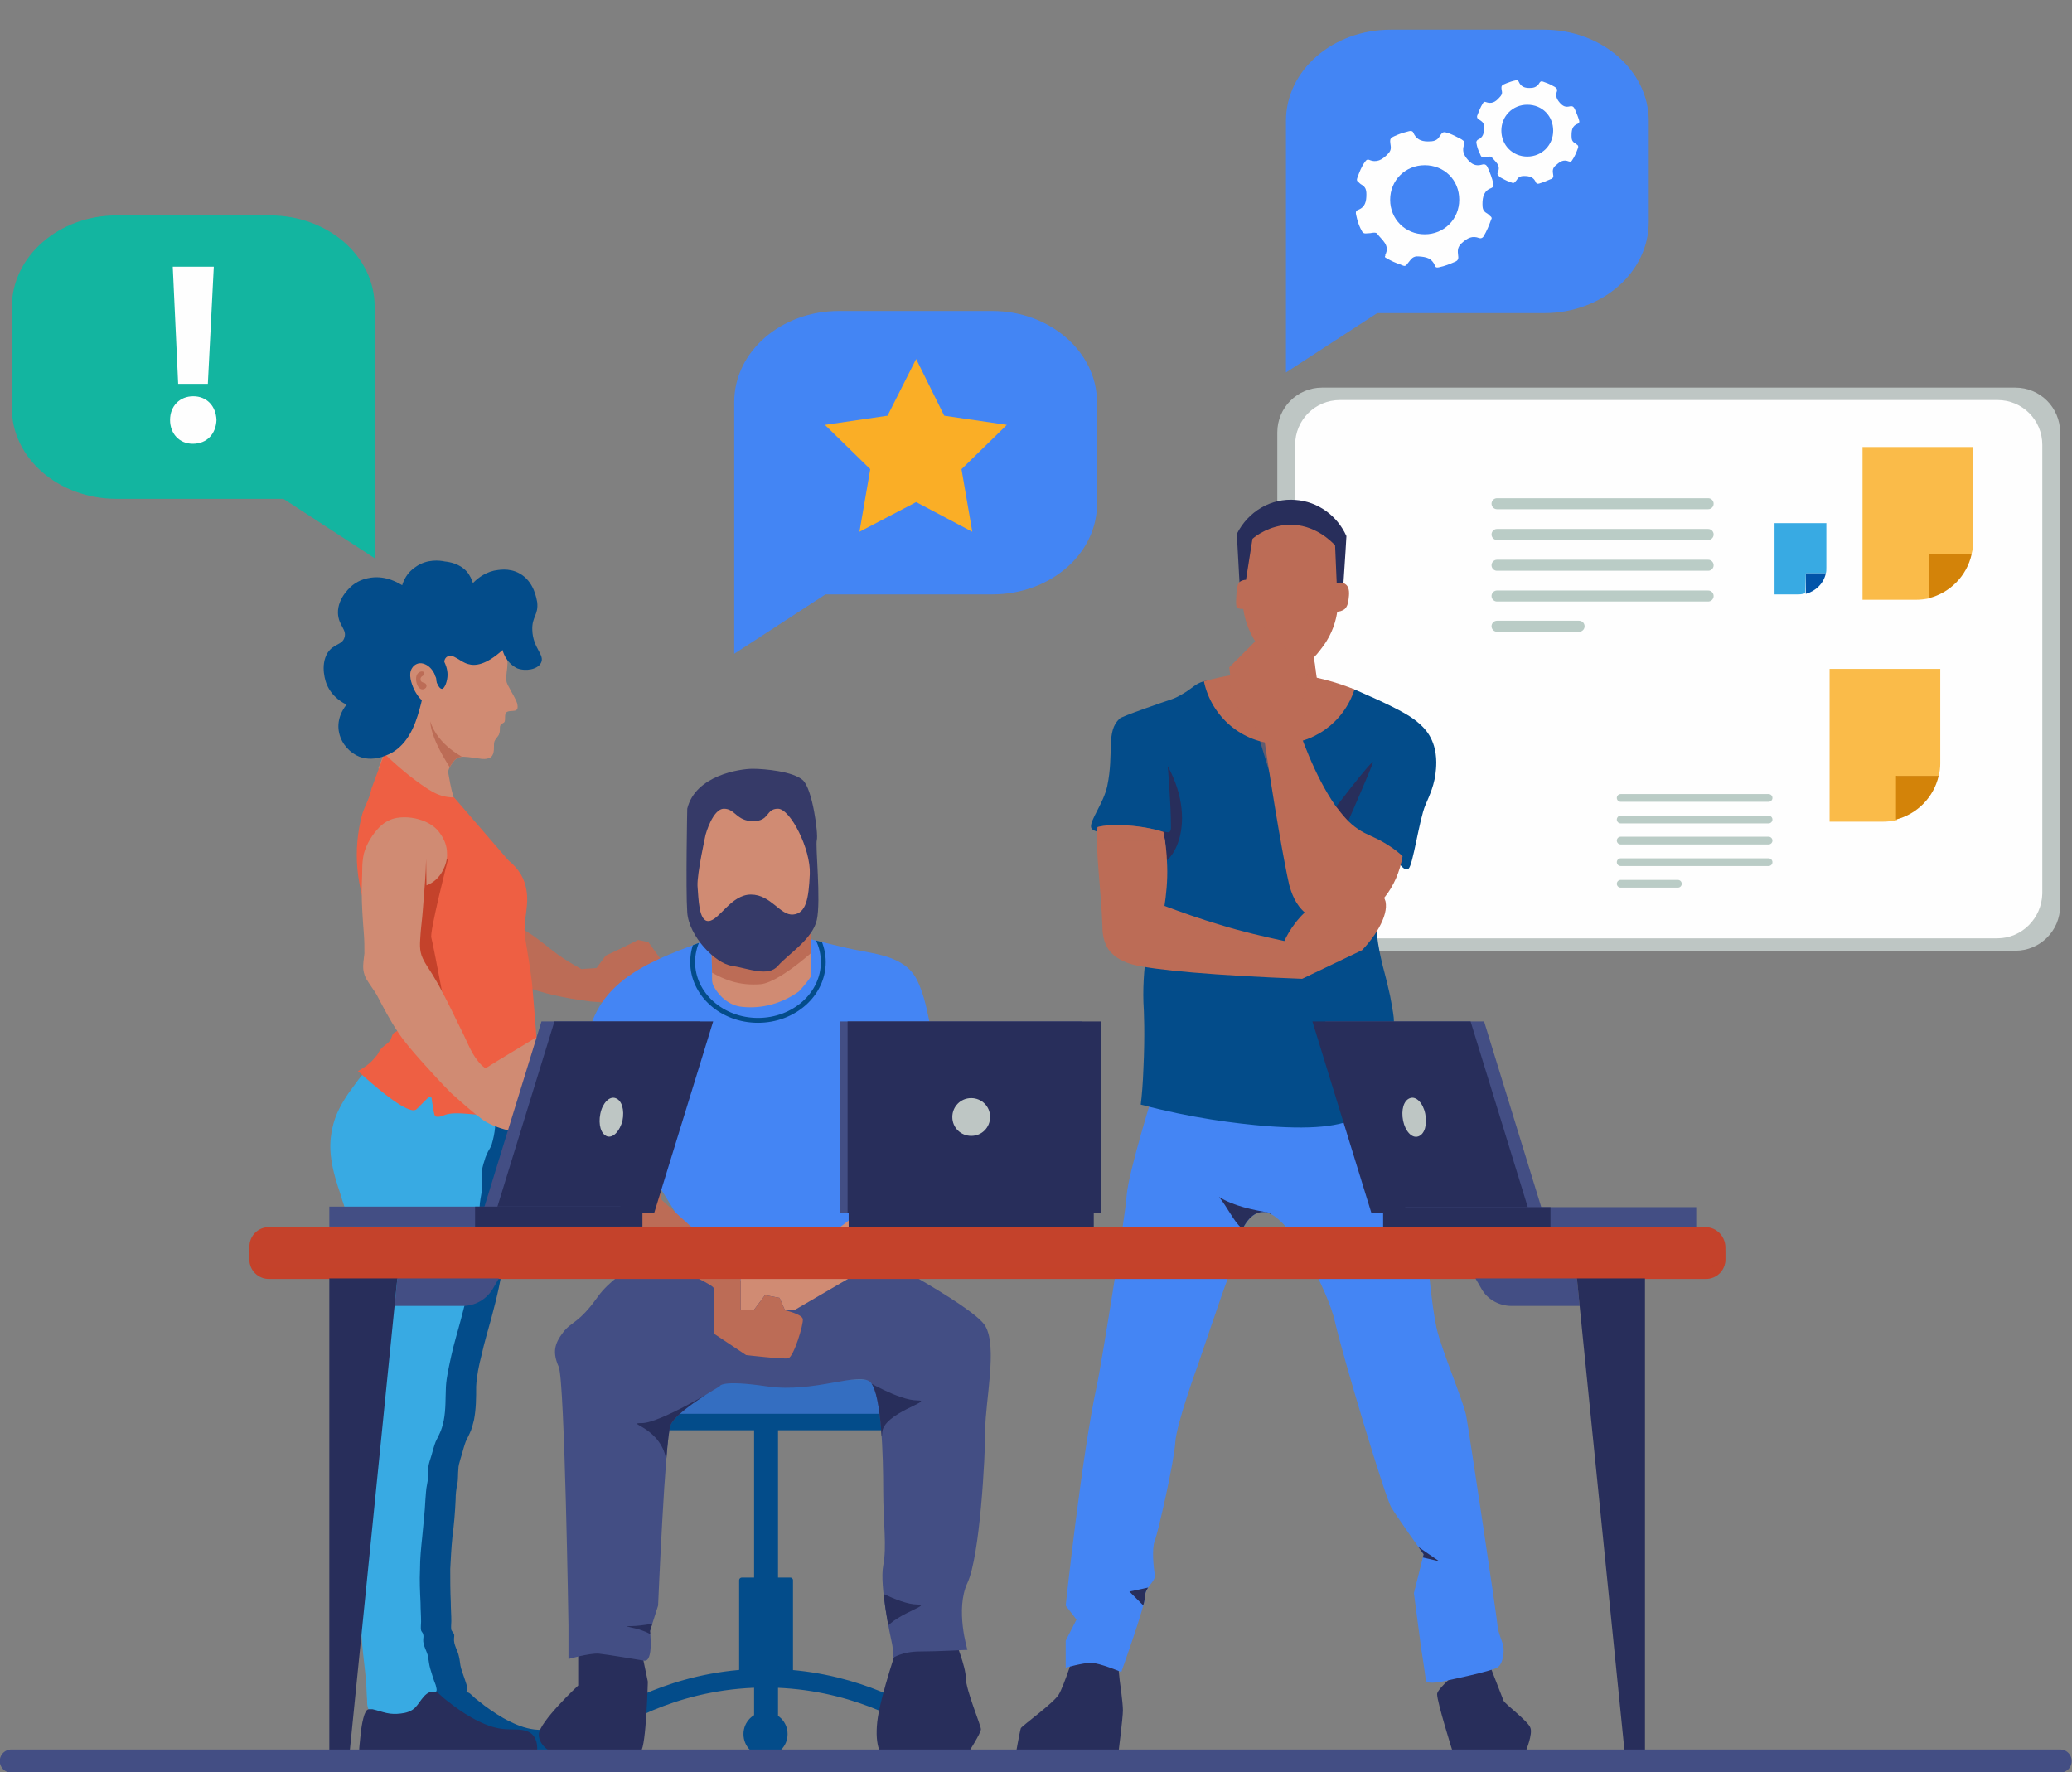 <?xml version="1.0" encoding="utf-8"?>
<!-- Generator: Adobe Illustrator 24.0.0, SVG Export Plug-In . SVG Version: 6.00 Build 0)  -->
<svg version="1.1" id="Capa_1" xmlns="http://www.w3.org/2000/svg" xmlns:xlink="http://www.w3.org/1999/xlink" x="0px" y="0px"
	 viewBox="0 0 383.8 328.3" style="enable-background:new 0 0 383.8 328.3;" xml:space="preserve">
<rect x="0" y="0" width="383.8" height="328.3" fill="#808080" stroke="none"/>
<style type="text/css">
	.st0{display:none;}
	.st1{display:inline;fill:url(#SVGID_1_);}
	.st2{display:inline;}
	.st3{opacity:0.47;fill:#A5DEF6;enable-background:new    ;}
	.st4{opacity:0.3;}
	.st5{fill:#4385F4;}
	.st6{fill:none;stroke:#0254A9;stroke-width:0.774;stroke-linecap:round;stroke-linejoin:round;stroke-miterlimit:10;}
	.st7{fill:none;stroke:#0254A9;stroke-width:1.896;stroke-linecap:round;stroke-linejoin:round;stroke-miterlimit:10;}
	.st8{fill:none;stroke:#0254A9;stroke-width:1.721;stroke-linecap:round;stroke-linejoin:round;stroke-miterlimit:10;}
	.st9{fill:none;stroke:#0254A9;stroke-width:2.726;stroke-linecap:round;stroke-linejoin:round;stroke-miterlimit:10;}
	.st10{fill:none;stroke:#0254A9;stroke-width:3.217;stroke-linecap:round;stroke-linejoin:round;stroke-miterlimit:10;}
	.st11{fill:none;stroke:#0254A9;stroke-width:1.992;stroke-linecap:round;stroke-linejoin:round;stroke-miterlimit:10;}
	.st12{fill:none;stroke:#0254A9;stroke-width:2.403;stroke-linecap:round;stroke-linejoin:round;stroke-miterlimit:10;}
	.st13{fill:#BEC6C4;}
	.st14{fill:#FEFEFE;}
	.st15{fill:none;stroke:#BACCC6;stroke-width:1.428;stroke-linecap:round;stroke-linejoin:round;stroke-miterlimit:10;}
	.st16{fill:none;stroke:#BACCC6;stroke-width:2.038;stroke-linecap:round;stroke-linejoin:round;stroke-miterlimit:10;}
	.st17{fill:#38AAE3;}
	.st18{fill:#0254A9;}
	.st19{fill:#FABB49;}
	.st20{fill:#D38309;}
	.st21{fill:#13B5A0;}
	.st22{fill:#FAAE26;}
	.st23{fill:#BC6C56;}
	.st24{fill:#034C8A;}
	.st25{fill:#D08B73;}
	.st26{clip-path:url(#SVGID_3_);fill:#BC6C56;}
	.st27{fill:#EE5F43;}
	.st28{clip-path:url(#SVGID_5_);fill:#C4422B;}
	.st29{fill:#282E5B;}
	.st30{fill:#4485F4;}
	.st31{clip-path:url(#SVGID_7_);fill:#282E5B;}
	.st32{clip-path:url(#SVGID_9_);fill:#282E5B;}
	.st33{clip-path:url(#SVGID_11_);fill:#282E5B;}
	.st34{clip-path:url(#SVGID_13_);fill:#282E5B;}
	.st35{clip-path:url(#SVGID_15_);fill:#282E5B;}
	.st36{opacity:0.5;clip-path:url(#SVGID_17_);fill:#BC6C56;enable-background:new    ;}
	.st37{opacity:0.5;fill:#BC6C56;enable-background:new    ;}
	.st38{opacity:0.5;clip-path:url(#SVGID_19_);fill:#BC6C56;enable-background:new    ;}
	.st39{opacity:0.5;clip-path:url(#SVGID_21_);fill:#BC6C56;enable-background:new    ;}
	.st40{fill:#346EC1;}
	.st41{fill:none;stroke:#034C8A;stroke-width:3.053;stroke-linecap:round;stroke-linejoin:round;stroke-miterlimit:10;}
	.st42{fill:#034C8A;stroke:#034C8A;stroke-width:1.033;stroke-linecap:round;stroke-linejoin:round;stroke-miterlimit:10;}
	.st43{fill:#034C8A;stroke:#034C8A;stroke-width:0.974;stroke-linecap:round;stroke-linejoin:round;stroke-miterlimit:10;}
	.st44{fill:#434E84;}
	.st45{clip-path:url(#SVGID_23_);fill:#282E5B;}
	.st46{clip-path:url(#SVGID_25_);fill:#282E5B;}
	.st47{clip-path:url(#SVGID_27_);fill:#282E5B;}
	.st48{clip-path:url(#SVGID_29_);fill:#282E5B;}
	.st49{clip-path:url(#SVGID_31_);fill:#034C8A;}
	.st50{clip-path:url(#SVGID_33_);fill:#034C8A;}
	.st51{clip-path:url(#SVGID_35_);fill:none;stroke:#034C8A;stroke-width:0.903;stroke-miterlimit:10;}
	.st52{clip-path:url(#SVGID_37_);fill:#BC6C56;}
	.st53{fill:#363A68;}
	.st54{clip-path:url(#SVGID_39_);fill:#BC6C56;}
	.st55{opacity:0.5;clip-path:url(#SVGID_41_);fill:#BC6C56;enable-background:new    ;}
	.st56{fill:#C4422B;}
	.st57{opacity:0.5;fill:#C4422B;enable-background:new    ;}
	.st58{fill:none;stroke:#434E84;stroke-width:4.287;stroke-linecap:round;stroke-linejoin:round;stroke-miterlimit:10;}
</style>
<g id="FONDO" class="st0">
	
		<linearGradient id="SVGID_1_" gradientUnits="userSpaceOnUse" x1="-166.457" y1="198.089" x2="583.543" y2="198.089" gradientTransform="matrix(1 0 0 -1 0 334.979)">
		<stop  offset="0" style="stop-color:#E4127A"/>
		<stop  offset="1" style="stop-color:#75018F"/>
	</linearGradient>
	<rect x="-166.5" y="-113.1" class="st1" width="750" height="500"/>
</g>
<g id="BACKGROUND" class="st0">
	<g class="st2">
		<path class="st3" d="M417.1,324.9c13.2-14.6,27.4-35.4,25.2-59c-2.2-23.6-20.9-29.8-26.5-54.9c-8.7-38.9,15.4-55.7,17.3-91.1
			c3.4-63.4-67.4-138.1-135.4-146c-41.1-4.8-46.8,18.8-98.2,15.9C136.2-13.7,125-50.6,80-46C28.7-40.8-24.8,14.1-24.9,64.1
			c-0.1,51.5,56.7,74.6,45.1,114.1c-7.6,26.1-37,24.7-53.1,55.7c-15.3,29.4,9.1,74.7,21.9,90.9C137.9,324.9,268.2,324.9,417.1,324.9
			z"/>
		<circle class="st3" cx="-18.6" cy="-20.3" r="19.7"/>
		<circle class="st3" cx="-11" cy="165.8" r="19.7"/>
		<ellipse class="st3" cx="27.9" cy="12.1" rx="10.8" ry="10.8"/>
		<path class="st3" d="M426.7,193.3c0-6.3,5.1-11.5,11.5-11.5c6.3,0,11.5,5.1,11.5,11.5c0,6.3-5.1,11.5-11.5,11.5
			C431.9,204.8,426.7,199.7,426.7,193.3z"/>
		<ellipse class="st3" cx="434.8" cy="167.6" rx="8.1" ry="8.1"/>
		<ellipse class="st3" cx="-30" cy="22.9" rx="8.3" ry="8.3"/>
		<ellipse class="st3" cx="191.8" cy="-26.3" rx="8.3" ry="8.3"/>
		
			<ellipse transform="matrix(0.16 -0.987 0.987 0.16 323.932 344.582)" class="st3" cx="364.5" cy="-18.1" rx="8.3" ry="8.3"/>
		<g class="st4">
			<g>
				<path class="st5" d="M160.2,311.1c0.3-1.3,0.2-2.8,0-4.1c-0.3-1.3-0.8-2.5-1.5-3.6s-1.5-2-2.5-2.9c-0.5-0.4-1.1-0.8-1.6-1.1
					c-0.5-0.3-1.1-0.6-1.6-0.9c-2.2-1-4.3-1.4-6.1-1.7c-0.8-0.1-1.7-0.3-2.5-0.4s-1.7-0.2-2.5-0.3c-6.9-0.9-14.7-1.4-23.2-1.1
					c-14.4,0.5-33.4,3.2-33.4,6.4c0,3.2,18.6,6.4,33.4,7.1c8.5,0.4,16.2,0,23-0.9c1.7-0.2,3.4-0.4,4.8-0.7c1.4-0.2,2.7-0.4,3.8-0.3
					c0.6,0,1.1,0.1,1.6,0.3c0.5,0.2,1.1,0.4,1.5,0.7c0.9,0.6,1.7,1.6,1.9,2.8L160.2,311.1z"/>
				<path class="st6" d="M157.7,310.4c0-1.1-0.3-2.2-0.7-3.1s-1-1.7-1.7-2.3c-0.7-0.7-1.4-1.2-2.2-1.6s-1.6-0.7-2.4-0.9
					c-1.6-0.4-3.1-0.5-4.6-0.5h-4.3l-17-0.1l-34-0.2"/>
				<line class="st6" x1="105.8" y1="301.6" x2="102.3" y2="304.8"/>
				<line class="st6" x1="109.8" y1="301.7" x2="107.1" y2="297.4"/>
				<line class="st6" x1="118.6" y1="301.7" x2="116" y2="305.5"/>
				<line class="st6" x1="124.9" y1="301.8" x2="121.2" y2="297.3"/>
				<line class="st6" x1="131.9" y1="301.8" x2="128.2" y2="306.4"/>
				<line class="st6" x1="143.3" y1="301.9" x2="140.2" y2="298.8"/>
			</g>
			<g>
				<path class="st5" d="M194.3,325.7c-0.6-2.5-5.8-9-7.3-11.4c-1.6-2.6-3.5-4.7-5.4-6.5c-3.8-3.6-7.8-6.1-11.3-8.2
					c-3.2-1.9-6.6-3.9-10.2-5.8c-3.6-1.9-7.4-3.8-11.3-5.6c-2-0.9-4-1.8-6.1-2.7c-2.1-0.9-4.2-1.7-6.3-2.6c-2.2-0.9-4.3-1.7-6.6-2.5
					c-2.2-0.8-4.5-1.6-6.9-2.4c-9.3-3-19.3-5.6-29.9-7.6c-17.8-3.3-38.7-4.9-55.2-4c-16.5,0.8-28.3,3.7-28.6,7.5
					c-0.3,3.9,10.6,8.5,25.6,13.5S69,298,85.9,302.6c19.5,5.2,37.5,9.2,53.7,12.3c4.1,0.8,8,1.5,11.8,2.2s7.5,1.3,11,1.9
					c3.4,0.5,6.5,1.1,9.3,2.1c1.4,0.5,2.7,1.2,3.9,2c1.2,0.9,2.3,1.9,3.1,3.2L194.3,325.7z"/>
				<path class="st7" d="M183.9,323.2c-0.5-1.1-1-2.1-1.7-3.1c-0.3-0.5-0.7-0.9-1-1.4c-0.4-0.5-0.8-0.9-1.2-1.3
					c-1.6-1.7-3.4-3-5.1-4.1c-3.5-2.1-7-3.5-10.3-4.7c-6.6-2.4-13.2-4.7-19.8-6.9c-13.2-4.4-26.6-8.3-40.1-11.7
					c-26.9-6.8-54.2-11.6-81.5-14.5"/>
				<path class="st7" d="M59.1,280.5c-3.2,2.1-6.4,4.3-9.6,6.4"/>
				<path class="st7" d="M68.8,282.2c-1.5-3.8-3.1-7.6-4.7-11.3"/>
				<path class="st7" d="M89.7,286.5c-2.7,2.5-5.4,5.2-8,7.7"/>
				<path class="st7" d="M104.7,290.1c-2.1-4.2-4.2-8.5-6.4-12.8"/>
				<path class="st7" d="M121.4,294.6c-3.9,2.8-7.8,5.7-11.7,8.6"/>
				<path class="st7" d="M148.1,302.9c-1.6-3.2-3.3-6.4-5-9.6"/>
			</g>
			<g>
				<path class="st5" d="M275.6,322.5c9.9-4,21.8-8.9,35.4-14.6s28.8-12.1,45.5-19.5c14-6.2,30.6-13.2,44-19.1
					c13.3-5.8,23.4-10.7,22.8-14.2c-0.5-3.4-11.7-5.4-27-4.6c-1.9,0.1-3.9,0.2-5.9,0.4s-4.1,0.4-6.2,0.7c-4.2,0.5-8.6,1.3-13,2.1
					c-2.2,0.4-4.4,0.9-6.6,1.4s-4.4,1-6.6,1.6s-4.3,1.2-6.4,1.9c-1.1,0.3-2.1,0.6-3.1,1s-2.1,0.7-3.1,1.1c-2.3,0.8-4.6,1.7-6.9,2.5
					c-2.2,0.9-4.4,1.9-6.6,2.8c-1.1,0.5-2.1,1-3.2,1.4c-1,0.5-2.1,1-3.1,1.5c-2,1-4.1,2.1-6,3.1c-2,1.1-3.8,2.2-5.7,3.3
					c-1.9,1.1-3.7,2.2-5.4,3.3c-1.8,1.2-3.5,2.3-5.1,3.5c-0.8,0.6-1.7,1.2-2.5,1.7c-0.8,0.6-1.6,1.2-2.4,1.8
					c-12.5,9.4-22,19.2-28.9,27.6L275.6,322.5z"/>
				<path class="st8" d="M273.1,317.4c20-14.7,41.8-27.2,64.8-37.4c23-10.2,47.4-17.9,72.4-22.9"/>
				<path class="st8" d="M377.8,265.2c1.8-3,3.6-6.1,5.5-9.1"/>
				<polyline class="st8" points="369.2,268 373.5,271.5 377.8,275.1 				"/>
				<polyline class="st8" points="350.8,274.6 351.9,269.6 353.1,264.7 				"/>
				<path class="st8" d="M337.9,280c3.9,1.9,7.7,3.8,11.4,5.8"/>
				<path class="st8" d="M323.7,286.6c0.9-4.3,1.9-8.6,3-12.9"/>
				<path class="st8" d="M301.6,298.6c3.1,0.8,6.2,1.6,9.3,2.5"/>
			</g>
			<g>
				<path class="st5" d="M197.4,231.1c-8.6-15.1-23.8-41.6-38.9-61.2c-15-19.6-34.1-40.7-58.1-60.3c-2.4-2.1-5.1-4.1-7.7-6.1
					c-2.7-2-5.4-4.1-8.2-6.1c-2.8-2-5.7-4-8.6-5.9l-4.3-2.9c-1.5-0.9-3-1.8-4.4-2.8c-2.9-1.8-5.9-3.6-8.8-5.3
					c-2.9-1.7-5.9-3.3-8.8-4.9c-2.9-1.5-5.8-3.1-8.6-4.4c-2.9-1.3-5.7-2.6-8.4-3.8c-1.4-0.6-2.7-1.2-4-1.7c-0.7-0.3-1.3-0.6-2-0.8
					c-0.7-0.2-1.3-0.5-2-0.7c-2.6-1-5.1-1.8-7.5-2.6s-4.6-1.5-6.7-2c-2.2-0.5-4.2-0.9-6-1.3C-3.2,56.9-8,57.2-9.4,59.7
					c-1.3,2.4,0.8,6.9,5.3,12.4c1.1,1.4,2.4,2.8,3.8,4.4s2.9,3.3,4.5,5s3.4,3.5,5.2,5.3c1.8,1.9,3.7,3.8,5.7,5.8s4,4,6.2,6
					c2.1,2.1,4.2,4.2,6.4,6.4c4.5,4.2,8.9,8.9,13.7,13.3l1.8,1.7l1.7,1.7l3.5,3.4c2.3,2.3,4.7,4.5,7.1,6.8c2.3,2.3,4.7,4.6,7,6.8
					c1.2,1.1,2.3,2.2,3.5,3.3c1.1,1.1,2.3,2.2,3.4,3.3c2.6,2.5,5.2,4.9,7.8,7.3c2.6,2.4,5.1,4.8,7.7,7.2c1.3,1.2,2.6,2.3,3.8,3.5
					c1.3,1.2,2.5,2.3,3.8,3.5c2.5,2.3,5,4.5,7.6,6.7c5,4.4,9.9,8.6,14.8,12.7c4.8,4.1,9.7,7.9,14.4,11.7
					c18.8,14.9,36.2,26.9,50.8,36.2L197.4,231.1z"/>
				<path class="st9" d="M191.5,230c-27.3-29.1-60.5-60.3-89.8-87.5C87.1,129,72,116,56.4,103.8C40.8,91.5,24.6,80.3,7.8,70.2"/>
				<path class="st9" d="M50.7,99.4c-5.5,0.6-10.9,1.1-16.4,1.9"/>
				<path class="st9" d="M61.8,108l0.9-8.8c0.3-2.9,0.5-5.9,0.7-8.8"/>
				<polyline class="st9" points="85.3,127.7 77.6,129.8 69.9,132 				"/>
				<path class="st9" d="M101.8,142.6c0.3-6.8,0.6-13.7,0.7-20.5"/>
				<path class="st9" d="M119.7,159.6c-6.9,0.9-13.8,1.9-20.7,2.9"/>
				<path class="st9" d="M148.1,188.2c0-5.2,0.1-10.4,0-15.5"/>
			</g>
			<g>
				<path class="st5" d="M249.4,226.9c-2-20.7-5.8-46.1-13.3-74.5c-3.7-14.2-8.4-29.1-14.3-44.5c-2.9-7.7-6.1-15.5-9.7-23.5
					c-1.7-4-3.7-8-5.6-12c-2-4-4.1-8.1-6.2-12.2c-7.4-13.7-16.4-28.2-26.7-41.4c-10.2-13.3-21.7-25.2-33-34.2
					c-2.7-2.3-5.6-4.3-8.3-6.2c-1.4-0.9-2.7-1.9-4-2.7c-1.4-0.8-2.7-1.6-4-2.4c-1.3-0.7-2.6-1.5-3.8-2.1c-0.6-0.3-1.2-0.7-1.8-1
					c-0.6-0.3-1.2-0.6-1.8-0.8c-2.4-1.1-4.7-2-6.7-2.8s-4-1.3-5.8-1.6s-3.3-0.5-4.7-0.5c-2.7,0-4.6,0.6-5.6,2
					c-0.9,1.3-1,3.4-0.3,5.9c0.3,1.3,0.9,2.6,1.6,4.1c0.3,0.7,0.7,1.5,1.1,2.3s0.8,1.7,1.3,2.6c0.9,1.8,2,3.6,3.2,5.6
					c1.1,2,2.3,4.2,3.7,6.4c1.4,2.2,2.7,4.6,4.1,7c0.7,1.2,1.5,2.4,2.2,3.7s1.5,2.6,2.2,4c6.1,10.7,12.5,23.1,18.8,36.4
					c6.3,13.2,12.4,27.3,18.3,40.8c1.7,3.9,3.4,7.7,5.1,11.5c1.7,3.8,3.4,7.6,5.1,11.3c3.4,7.5,6.9,14.8,10.3,21.8
					c6.9,14.1,13.9,27.4,20.7,39.7c13.7,24.7,26.8,45.7,38,62.7L249.4,226.9z"/>
				<path class="st10" d="M238.9,228.6c-15.4-44.8-32.8-88.8-52.1-131.8c-9.6-21.5-20.1-42.6-32.3-62.4
					c-6.1-9.9-12.7-19.4-19.9-28.3L132,2.7L130.7,1c-0.5-0.5-0.9-1.1-1.4-1.6L123.6-7l-5.9-6.1c-1-1-2-2-3-2.9l-3.1-2.9"/>
				<path class="st10" d="M149.9,27.2c-3.1-0.8-6.3-1.5-9.5-2.1s-6.2-1.3-9.4-1.8"/>
				<path class="st10" d="M158.6,41.3c3.1-6.2,6.2-12.5,9-18.9"/>
				<path class="st10" d="M175.7,73.1c-6.2-0.8-12.5-1.5-18.7-2.2"/>
				<path class="st10" d="M186.8,96.8c3.5-7.3,6.8-14.6,10.1-22.1"/>
				<path class="st10" d="M198.5,123.6c-7.9-2.2-15.9-4.3-23.8-6.3"/>
				<path class="st10" d="M216.5,167.6c2.4-5.6,4.8-11.2,7.1-16.9"/>
			</g>
			<g>
				<path class="st5" d="M224.3,324.2c-7.8-10-28.1-33.5-40.3-46.3s-26.7-26.6-43.9-40.2c-28.9-22.9-70.5-49.7-75.9-43.5
					c-5.3,6.1,25.4,43.9,53.5,70c16.1,14.9,32.2,26.9,47.3,36.3c15,9.5,28.6,19.5,40.1,24.6L224.3,324.2z"/>
				<path class="st11" d="M215.5,322.5c-45.7-36-96.3-79.7-140.3-118.1"/>
				<line class="st11" x1="104.2" y1="229.6" x2="92" y2="230"/>
				<line class="st11" x1="112" y1="236.4" x2="113.9" y2="223.6"/>
				<line class="st11" x1="129.1" y1="251.1" x2="117.8" y2="254.2"/>
				<line class="st11" x1="141.5" y1="261.6" x2="141.5" y2="246.7"/>
				<line class="st11" x1="155.3" y1="273.3" x2="140.3" y2="276.3"/>
				<line class="st11" x1="177.9" y1="292" x2="176.7" y2="280.8"/>
			</g>
			<g>
				<path class="st5" d="M240.2,326.6c9.6-11.5,21.1-25.6,33.8-42.1c12.7-16.4,26.7-35,41.4-56.1c12.3-17.7,26.8-38.6,38-55.7
					s18.9-30.6,15.5-34.2c-3.3-3.5-17.6,2.9-34.8,15.4c-2.1,1.6-4.4,3.2-6.6,4.9s-4.4,3.6-6.7,5.4c-4.6,3.7-9.1,7.8-13.6,12.1
					c-2.3,2.1-4.5,4.3-6.7,6.5s-4.4,4.4-6.5,6.7s-4.2,4.6-6.2,6.9c-1,1.1-2,2.3-3,3.4c-1,1.2-1.9,2.3-2.9,3.5
					c-2.2,2.6-4.3,5.3-6.3,7.9c-2,2.7-3.9,5.3-5.8,8c-0.9,1.3-1.9,2.6-2.8,4c-0.9,1.3-1.8,2.7-2.6,4c-1.7,2.7-3.4,5.3-5,7.9
					c-1.6,2.6-3.1,5.3-4.5,7.9c-1.4,2.6-2.9,5.2-4.2,7.8s-2.6,5.2-3.8,7.7c-0.6,1.3-1.2,2.5-1.8,3.8s-1.1,2.5-1.7,3.8
					c-8.7,20-15.1,44.5-18.1,59.4L240.2,326.6z"/>
				<path class="st12" d="M231.5,325.2c15.1-31.3,35.2-64.7,55.6-93.4s43.2-55.8,68.4-80.9"/>
				<path class="st12" d="M323.8,185.1c-0.2-4.9-0.3-9.9-0.3-14.8"/>
				<polyline class="st12" points="315.7,194.7 323.4,195.7 331.1,196.7 				"/>
				<polyline class="st12" points="298.7,216 296.4,209.3 294.2,202.6 				"/>
				<path class="st12" d="M287.1,231.8c6-0.5,11.9-1,17.9-1.2"/>
				<path class="st12" d="M274.8,249.8c-1.9-5.8-3.7-11.7-5.5-17.6"/>
				<path class="st12" d="M256.2,279.7c4.4-1.1,8.7-2.3,13.1-3.3"/>
			</g>
		</g>
	</g>
</g>
<g id="OBJECTS">
	<g>
		<g>
			<path class="st13" d="M373.3,176.1H244.9c-4.6,0-8.3-3.7-8.3-8.3V80.1c0-4.6,3.7-8.3,8.3-8.3h128.4c4.6,0,8.3,3.7,8.3,8.3v87.7
				C381.6,172.4,377.9,176.1,373.3,176.1z"/>
			<path class="st14" d="M370,173.8H248.2c-4.6,0-8.3-3.7-8.3-8.3V82.4c0-4.6,3.7-8.3,8.3-8.3H370c4.6,0,8.3,3.7,8.3,8.3v83.1
				C378.2,170.1,374.5,173.8,370,173.8z"/>
			<g>
				<line class="st15" x1="300.2" y1="147.8" x2="327.6" y2="147.8"/>
				<line class="st15" x1="300.2" y1="151.8" x2="327.6" y2="151.8"/>
				<line class="st15" x1="300.2" y1="155.7" x2="327.6" y2="155.7"/>
				<line class="st15" x1="300.2" y1="159.7" x2="327.6" y2="159.7"/>
				<line class="st15" x1="300.2" y1="163.7" x2="310.8" y2="163.7"/>
			</g>
			<g>
				<line class="st16" x1="277.3" y1="93.3" x2="316.4" y2="93.3"/>
				<line class="st16" x1="277.3" y1="99" x2="316.4" y2="99"/>
				<line class="st16" x1="277.3" y1="104.7" x2="316.4" y2="104.7"/>
				<line class="st16" x1="277.3" y1="110.4" x2="316.4" y2="110.4"/>
				<line class="st16" x1="277.3" y1="116" x2="292.5" y2="116"/>
			</g>
			<g>
				<path class="st17" d="M334.5,106.2h3.7c0.1-0.3,0.1-0.7,0.1-1.1v-8.2h-9.6v13.2h4.5c0.4,0,0.8-0.1,1.2-0.2L334.5,106.2
					L334.5,106.2z"/>
				<path class="st18" d="M334.5,110c1.8-0.5,3.3-1.9,3.7-3.8h-3.7V110z"/>
			</g>
			<g>
				<path class="st19" d="M351.2,143.7h7.9c0.2-0.7,0.3-1.5,0.3-2.3v-17.5h-20.5v28.3h9.8c0.9,0,1.8-0.1,2.7-0.3v-8.2H351.2z"/>
				<path class="st20" d="M351.2,151.8c3.9-1,7-4.1,7.9-8.1h-7.9V151.8z"/>
			</g>
			<g>
				<path class="st19" d="M357.3,102.6h7.9c0.2-0.7,0.3-1.5,0.3-2.3V82.8H345v28.3h9.8c0.9,0,1.8-0.1,2.7-0.3v-8.2H357.3z"/>
				<path class="st20" d="M357.3,110.8c3.9-1,7-4.1,7.9-8.1h-7.9V110.8z"/>
			</g>
		</g>
		<g>
			<g>
				<path class="st21" d="M21.6,92.4h30.9l16.9,11V56.8c0-9.4-8.7-16.9-19.4-16.9H21.6c-10.7,0-19.4,7.6-19.4,16.9v18.7
					C2.1,84.8,10.8,92.4,21.6,92.4z"/>
				<path class="st14" d="M35.7,82.2c-2.5,0-4.2-1.9-4.2-4.4c0-2.6,1.8-4.4,4.3-4.4s4.2,1.8,4.3,4.4C40,80.3,38.4,82.2,35.7,82.2
					L35.7,82.2z M33,71.1l-1-21.7h7.6l-1.1,21.7C38.5,71.1,33,71.1,33,71.1z"/>
			</g>
			<g>
				<path class="st5" d="M286,58h-30.9l-16.9,11V22.4c0-9.4,8.7-16.9,19.4-16.9H286c10.7,0,19.4,7.6,19.4,16.9v18.7
					C305.4,50.5,296.7,58,286,58z"/>
				<path class="st14" d="M256.6,47.4c0-0.1,0-0.2,0-0.2c0.9-1.8-0.6-2.7-1.5-3.9c-0.1-0.2-0.4-0.2-0.6-0.2c-0.3,0-0.6,0.1-0.9,0.1
					c-1.1,0.1-1.1,0.1-1.6-0.9c-0.4-0.8-0.6-1.6-0.8-2.5c-0.1-0.4-0.1-0.7,0.3-0.9c1.4-0.5,1.6-1.6,1.6-2.9c0-0.9-0.2-1.4-0.9-1.8
					c-0.2-0.1-0.4-0.3-0.6-0.5c-0.3-0.2-0.3-0.4-0.2-0.7c0.4-1.1,0.8-2.2,1.5-3.1c0.2-0.3,0.4-0.4,0.7-0.3c1.4,0.6,2.4,0,3.4-1
					c0.5-0.5,0.7-0.9,0.6-1.6c-0.2-1.4-0.2-1.4,1.2-2c0.7-0.3,1.4-0.5,2.2-0.7c0.4-0.1,0.7,0,0.8,0.3c0.5,1.1,1.3,1.6,2.7,1.6
					c1,0,1.7-0.1,2.2-1c0.6-0.9,0.7-0.8,1.7-0.5c0.8,0.3,1.5,0.7,2.3,1.1c0.5,0.3,0.7,0.6,0.5,1c-0.4,1.1-0.1,1.9,0.7,2.8
					c0.8,0.9,1.5,1.2,2.6,0.9c0.6-0.2,0.9,0.1,1.1,0.6c0.4,0.9,0.8,1.9,1,2.9c0.1,0.4,0.1,0.6-0.3,0.8c-1.4,0.5-1.7,1.6-1.7,3
					c0,0.8,0.1,1.3,0.8,1.7c0.2,0.1,0.4,0.3,0.6,0.5c0.3,0.2,0.4,0.4,0.2,0.7c-0.4,1.1-0.8,2.1-1.4,3.1c-0.2,0.3-0.5,0.4-0.8,0.3
					c-1.3-0.5-2.2,0-3.2,0.9c-0.9,0.8-0.8,1.5-0.7,2.4c0.1,0.6-0.1,0.9-0.6,1.1c-0.9,0.4-1.9,0.8-2.9,1c-0.4,0.1-0.7,0.1-0.8-0.3
					c-0.6-1.4-1.6-1.6-3-1.7c-1.1-0.1-1.4,0.5-1.9,1.1c-0.6,0.8-0.6,0.8-1.5,0.4c-0.9-0.3-1.8-0.7-2.6-1.2
					C256.7,47.8,256.4,47.6,256.6,47.4z M263.9,30.6c-3.6,0-6.4,2.8-6.4,6.4s2.8,6.4,6.4,6.4s6.4-2.8,6.4-6.4
					C270.3,33.3,267.5,30.6,263.9,30.6z"/>
				<path class="st14" d="M277.4,32.1c0-0.1,0-0.1,0-0.1c0.7-1.4-0.4-2-1.1-2.9c-0.1-0.1-0.3-0.1-0.4-0.1c-0.2,0-0.4,0.1-0.6,0.1
					c-0.8,0.1-0.9,0.1-1.2-0.7c-0.3-0.6-0.5-1.2-0.6-1.8c-0.1-0.3,0-0.5,0.2-0.7c1-0.4,1.2-1.2,1.2-2.2c0-0.7-0.1-1-0.7-1.4
					c-0.2-0.1-0.3-0.2-0.4-0.3c-0.2-0.1-0.2-0.3-0.2-0.5c0.3-0.8,0.6-1.6,1.1-2.4c0.1-0.2,0.3-0.3,0.5-0.2c1.1,0.4,1.8,0,2.5-0.8
					c0.4-0.4,0.6-0.7,0.5-1.2c-0.2-1.1-0.1-1.1,0.9-1.5c0.5-0.2,1.1-0.4,1.6-0.5c0.3-0.1,0.5,0,0.6,0.2c0.4,0.9,1,1.2,2,1.2
					c0.7,0,1.2-0.1,1.7-0.7c0.4-0.7,0.5-0.6,1.3-0.3c0.6,0.2,1.2,0.5,1.7,0.8c0.3,0.2,0.5,0.4,0.4,0.8c-0.3,0.8-0.1,1.4,0.5,2.1
					c0.6,0.7,1.1,0.9,1.9,0.7c0.5-0.1,0.7,0.1,0.9,0.5c0.3,0.7,0.6,1.4,0.8,2.1c0.1,0.3,0,0.5-0.2,0.6c-1.1,0.4-1.2,1.2-1.2,2.3
					c0,0.6,0.1,1,0.6,1.3c0.2,0.1,0.3,0.2,0.4,0.3c0.2,0.1,0.3,0.3,0.2,0.6c-0.3,0.8-0.6,1.6-1.1,2.3c-0.1,0.2-0.3,0.3-0.6,0.2
					c-1-0.4-1.6,0-2.4,0.7c-0.7,0.6-0.6,1.1-0.5,1.8c0.1,0.4-0.1,0.7-0.5,0.8c-0.7,0.3-1.4,0.6-2.1,0.8c-0.3,0.1-0.5,0-0.6-0.2
					c-0.4-1-1.2-1.2-2.2-1.2c-0.8,0-1.1,0.3-1.4,0.8c-0.5,0.6-0.5,0.6-1.2,0.3c-0.7-0.2-1.3-0.6-1.9-0.9
					C277.5,32.4,277.3,32.3,277.4,32.1z M282.9,19.4c-2.7,0-4.8,2.1-4.8,4.8s2.1,4.8,4.8,4.8c2.7,0,4.8-2.1,4.8-4.8
					C287.7,21.5,285.7,19.4,282.9,19.4z"/>
			</g>
			<g>
				<path class="st5" d="M183.8,110.1h-30.9l-16.9,11V74.5c0-9.4,8.7-16.9,19.4-16.9h28.4c10.7,0,19.4,7.6,19.4,16.9v18.7
					C203.3,102.5,194.6,110.1,183.8,110.1z"/>
				<polygon class="st22" points="169.7,66.5 174.9,77 186.5,78.7 178.1,86.9 180.1,98.5 169.7,93 159.2,98.5 161.2,86.9 
					152.8,78.7 164.4,77 				"/>
			</g>
		</g>
		<g>
			<g>
				<g>
					<path class="st23" d="M88,159.7c0.8-0.9,1.2-1.9,1.3-3.2c0-0.9-0.1-1.9-0.6-2.7c-0.5-0.9-1.3-1.6-2.2-2.1
						c-0.9-0.5-1.9-0.6-3-0.5c-1.5,0.2-3,0.8-4.2,1.7c-0.8,0.6-1.4,1.5-1.8,2.5c-0.5,1.5-0.7,3.2-0.3,4.7c0.2,0.8,0.5,1.5,0.8,2.2
						c0.5,1,0.9,2,1.5,3c1,1.9,2.1,3.8,3.2,5.6c0.5,0.8,1,1.6,1.4,2.5c0.3,0.8,0.6,1.6,1,2.2c0.3,0.5,0.7,0.8,1.1,1.1
						c0.8,0.4,1.7,0.8,2.5,1.3c1.8,1.1,3.5,2.3,5.4,3.3c2,1,3.5,1.5,5.4,2.2c2.2,0.7,4.3,1.1,5.9,1.4c1.2,0.2,2.4,0.4,4,0.6
						c2,0.2,3.7,0.2,4.9,0.1c2.7-1.3,5.3-2.5,8-3.8c0.1-1.2,0.3-2.4,0.4-3.7c-0.9-1.2-1.7-2.4-2.6-3.6c-0.6-0.1-1.3-0.3-1.9-0.4
						c-2,1-4,2-6,2.9c-0.6,0.8-1.1,1.5-1.7,2.3c-0.9,0.1-1.9,0.1-2.8,0.2c-2.4-1.3-4.2-2.5-5.3-3.4c-1.7-1.3-2.8-2.3-4.9-3.6
						c-1.5-1-2.4-1.4-2.4-1.4c-0.8-0.4-1.7-0.8-2.5-1.4c-1-0.8-1.5-1.9-2-3.1c-0.4-1.1-0.8-2.1-1.2-3.2c-0.4-1-0.8-1.9-1.2-2.9
						c-0.6-1.5-1.5-3.4-2.6-5.6L88,159.7z"/>
					<path class="st24" d="M103.6,320.8c-1.2-0.5-2.7-0.3-4-0.4c-1.8-0.1-3.5-0.7-5.1-1.5c-1.7-0.8-3.3-1.9-4.8-3
						c-0.7-0.6-1.5-1.1-2.2-1.8c-0.2-0.2-0.5-0.5-0.8-0.6c-0.1,0-0.3,0-0.4-0.1c0.5-0.3,0.2-0.9,0.1-1.4c-0.3-1-0.7-2-1-3
						c-0.2-0.7-0.2-1.5-0.4-2.2c-0.2-1.1-1-2.1-0.9-3.3c0-0.3,0.1-0.6,0-0.8c-0.1-0.3-0.4-0.5-0.5-0.8c-0.1-0.5,0-1.1,0-1.6
						c0-1.2-0.1-2.3-0.1-3.5c-0.1-2.1-0.1-4.1-0.1-6.2c0.1-2,0.2-3.9,0.4-5.9c0.3-2.3,0.5-4.6,0.6-7c0-0.9,0.1-1.8,0.3-2.8
						c0.2-0.9,0.1-1.8,0.2-2.7c0-0.7,0.2-1.3,0.4-2c0.3-0.9,0.5-1.8,0.8-2.7c0.2-0.7,0.6-1.3,0.9-2c0.4-0.8,0.6-1.7,0.8-2.5
						c0.4-2.1,0.4-4.1,0.4-6.2c0.1-1.9,0.5-3.9,1-5.8c0.5-2.3,1.2-4.6,1.8-6.8c0.5-1.9,1-3.8,1.4-5.7c0.4-2,0.8-3.9,1.1-5.9
						c0.3-2.3,0.6-4.6,0.8-6.8c0.1-1,0.1-2.1,0.2-3.1c0.1-0.9,0.3-1.8,0.4-2.6s-0.1-1.6-0.1-2.5c0-1,0.3-2,0.6-2.9
						c0.2-0.5,0.4-1,0.6-1.5c0.3-0.5,0.6-0.9,0.7-1.4c0.2-1,0.4-2,0.6-3c0.1-1,0.2-1.9,0.2-2.9l-24.3-7.3c-0.7,0.8-1.3,1.6-1.9,2.4
						c-1.3,1.8-2.5,3.6-3.3,5.6s-1.1,4.1-1,6.2c0.1,2.3,0.7,4.6,1.4,6.8c0.3,1.1,0.7,2.3,1.1,3.4c0.3,0.9,0.5,1.8,1,2.6
						c0.2,0.4,0.6,0.6,0.8,1c0.1,0.3,0.1,0.6,0.1,0.8c0,1.5,0.8,2.8,1,4.2c0.1,0.5-0.1,1-0.2,1.5s0.1,1.1,0.2,1.6
						c0.1,0.9,0.1,1.9,0.1,2.9c0,1.3,0,2.5,0,3.8c0,2.3,0,4.7,0.1,7c0.1,1.4,0.1,2.9,0.2,4.3c0,0.9,0,1.9-0.2,2.8
						c-0.1,0.8-0.3,1.5-0.3,2.2c0,0.6,0,1.2-0.2,1.8c-0.2,0.7-0.4,1.5-0.4,2.3c0,0.6,0.2,1.1,0.3,1.6c0.1,0.7,0,1.3-0.1,2
						c0,1.1,0,2.2-0.1,3.3c-0.2,2.3-0.6,4.6-0.8,6.9c-0.2,2.4-0.4,4.7-0.4,7.1c0,2.3,0.2,4.7,0.6,7c0.3,2.3,0.8,4.6,1.1,7
						c0.3,2.6,0.4,5.2,0.6,7.8c0.1,2.2,0.5,4.4,0.7,6.6c0.1,1.2,0.1,2.4,0.2,3.6c0,0.6,0,1.2,0.3,1.8c-0.5,0.1-0.6,0.6-0.8,1
						c-0.6,1.8-0.7,3.8-0.9,5.6c-0.1,0.8-0.1,1.7,0,2.5c0,0.2,0.1,0.5,0.2,0.6c0.4,0.6,1.4,0.7,2,0.7c1.6,0.2,3.1,0.2,4.7,0.2
						c2.7,0,5.5,0,8.2,0c3.8,0,7.7,0.1,11.6-0.3c1.7-0.2,3.5-0.5,5.1-1.3c0.6-0.3,1.1-0.6,1.1-1.3
						C105.6,322.9,105.1,321.4,103.6,320.8z"/>
					<g>
						<g>
							<path id="XMLID_63_" class="st25" d="M93.5,118.1c0.1,0.5,0.2,1,0.3,1.5c0.2,1.1,0.2,2.2,0.2,3.3c0,1-0.3,2-0.2,3.1
								c0,0.6,0.4,1.1,0.7,1.7c0.4,0.8,1,1.7,1.3,2.6c0.1,0.5,0.2,1.1-0.3,1.3c-0.6,0.2-1.7-0.1-1.9,0.7c-0.1,0.4,0,0.9-0.1,1.3
								c-0.1,0.3-0.3,0.3-0.6,0.5c-0.2,0.2-0.3,0.4-0.3,0.6c0,0.5,0,1-0.2,1.4s-0.5,0.6-0.7,1c-0.2,0.3-0.2,0.7-0.2,1
								c0,1,0,2.2-1.2,2.4c-0.7,0.2-1.5,0-2.2-0.1c-0.9-0.1-1.9-0.3-2.8-0.2c-0.4,0.1-0.8,0.3-1.1,0.6c-0.5,0.6-1,1.3-1.2,2.1
								c0,0,0.6,4.1,1.4,5.8s-2.5,2.4-2.5,2.4l-8.7-4l-3.1-4.8l2-5.3c0.3-0.8,0.5-1.7,0.6-2.6l0.4-17.4l11.7-4.2L93.5,118.1
								L93.5,118.1z"/>
						</g>
						<g>
							<defs>
								<path id="SVGID_2_" d="M93.5,118.1c0.1,0.5,0.2,1,0.3,1.5c0.2,1.1,0.2,2.2,0.2,3.3c0,1-0.3,2-0.2,3.1c0,0.6,0.4,1.1,0.7,1.7
									c0.4,0.8,1,1.7,1.3,2.6c0.1,0.5,0.2,1.1-0.3,1.3c-0.6,0.2-1.7-0.1-1.9,0.7c-0.1,0.4,0,0.9-0.1,1.3c-0.1,0.3-0.3,0.3-0.6,0.5
									c-0.2,0.2-0.3,0.4-0.3,0.6c0,0.5,0,1-0.2,1.4s-0.5,0.6-0.7,1c-0.2,0.3-0.2,0.7-0.2,1c0,1,0,2.2-1.2,2.4
									c-0.7,0.2-1.5,0-2.2-0.1c-0.9-0.1-1.9-0.3-2.8-0.2c-0.4,0.1-0.8,0.3-1.1,0.6c-0.5,0.6-1,1.3-1.2,2.1c0,0,0.6,4.1,1.4,5.8
									s-2.5,2.4-2.5,2.4l-8.7-4l-3.1-4.8l2-5.3c0.3-0.8,0.5-1.7,0.6-2.6l0.4-17.4l11.7-4.2L93.5,118.1L93.5,118.1z"/>
							</defs>
							<clipPath id="SVGID_3_">
								<use xlink:href="#SVGID_2_"  style="overflow:visible;"/>
							</clipPath>
							<path class="st26" d="M86.2,140.5c0,0-5.1-2.3-6.5-6.9c0.1,3.7,4.4,9.7,4.4,9.7L86.2,140.5z"/>
						</g>
					</g>
					<path class="st17" d="M91.9,206c0,1-0.1,1.9-0.2,2.9s-0.3,2-0.6,3c-0.1,0.5-0.5,1-0.7,1.4c-0.2,0.5-0.5,1-0.6,1.5
						c-0.3,0.9-0.6,1.9-0.6,2.9c0,0.8,0.1,1.6,0.1,2.5c-0.1,0.9-0.3,1.7-0.4,2.6c-0.1,1-0.1,2.1-0.2,3.1c-0.2,2.3-0.5,4.6-0.8,6.8
						c-0.2,2-0.6,4-1.1,5.9c-0.4,1.9-0.9,3.8-1.4,5.7c-0.6,2.3-1.3,4.5-1.8,6.8c-0.4,1.9-0.9,3.9-1,5.8c-0.1,2.1,0,4.1-0.4,6.2
						c-0.2,0.9-0.4,1.7-0.8,2.5c-0.3,0.7-0.7,1.3-0.9,2c-0.3,0.9-0.5,1.8-0.8,2.7c-0.2,0.6-0.4,1.3-0.4,2c0,0.9,0,1.8-0.2,2.7
						c-0.2,0.9-0.2,1.8-0.3,2.8c-0.1,2.3-0.4,4.6-0.6,7c-0.2,1.9-0.4,3.9-0.4,5.9c-0.1,2.1,0,4.1,0.1,6.2c0,1.2,0.1,2.3,0.1,3.5
						c0,0.5-0.1,1.1,0,1.6c0.1,0.3,0.4,0.5,0.4,0.8c0.1,0.3,0,0.6,0,0.8c-0.1,1.2,0.7,2.2,0.9,3.3c0.1,0.7,0.2,1.5,0.4,2.2
						c0.3,1,0.6,2,1,3c0.1,0.5,0.4,1.1-0.1,1.4l-2.8,4.5c-1.9,0.9-9.5-1.3-9.5-1.3c-0.3-0.6-0.3-1.2-0.3-1.8
						c-0.1-1.2-0.1-2.4-0.2-3.6c-0.2-2.2-0.5-4.4-0.7-6.6c-0.2-2.6-0.3-5.2-0.6-7.8c-0.3-2.3-0.7-4.6-1.1-7c-0.3-2.3-0.6-4.6-0.6-7
						s0.2-4.8,0.4-7.1c0.2-2.3,0.6-4.6,0.8-6.9c0.1-1.1,0-2.2,0.1-3.3c0-0.7,0.2-1.3,0.1-2c-0.1-0.6-0.3-1.1-0.3-1.6
						c0-0.8,0.2-1.5,0.4-2.3c0.2-0.6,0.2-1.2,0.2-1.8c-0.1-0.8,0.1-1.5,0.3-2.2c0.2-0.9,0.2-1.9,0.2-2.8c0-1.4-0.1-2.9-0.2-4.3
						c-0.1-2.3-0.1-4.7-0.1-7c0-1.3,0-2.5,0-3.8c0-0.9,0-1.9-0.1-2.9c-0.1-0.5-0.2-1-0.2-1.6c0.1-0.5,0.2-0.9,0.2-1.5
						c-0.1-1.5-1-2.7-1-4.2c0-0.3,0-0.6-0.1-0.8c-0.2-0.4-0.6-0.6-0.8-1c-0.5-0.8-0.7-1.7-1-2.6c-0.4-1.1-0.7-2.3-1.1-3.4
						c-0.7-2.2-1.3-4.5-1.4-6.8c-0.1-2.1,0.3-4.3,1-6.2c0.8-2,2-3.9,3.3-5.6c0.6-0.8,1.2-1.7,1.9-2.4L91.9,206z"/>
					<g>
						<g>
							<path id="XMLID_64_" class="st27" d="M68.9,171.1c-1.4-3.2-2.4-6.7-2.7-10.2c-0.3-3.4,0-6.8,0.9-10.1c0.5-1.6,1.4-3,1.7-4.7
								l2.4-6.5c3.6,3.5,6.7,5.7,8.3,6.7c0.8,0.5,2.2,1.3,4.1,1.4c0.2,0,0.4,0,0.5,0l10.1,11.7c0.9,0.7,1.7,1.6,2.3,2.6
								c1,1.7,1.3,3.8,1.1,5.7c-0.1,1.2-0.3,2.4-0.4,3.6c-0.1,1.1,0,2.1,0.2,3.2c0.4,2.4,0.8,4.8,1.1,7.2c0.3,2.6,1.4,17.7,1.6,19.1
								c0.2,1.3,0.4,2.4,0.5,3.2c-3.2,1.9-5.8,2.5-7.6,2.6c-4,0.3-8.6-1-10.8,0c-0.2,0.1-1,0.4-1.5,0.2c-0.3-0.2-0.3-0.8-0.4-1.1
								c-0.1-0.6-0.2-1.2-0.3-1.8c0-0.2,0-0.4-0.1-0.6c-0.1-0.2-0.2-0.2-0.4-0.1c-0.3,0.1-2.1,2.1-2.4,2.3
								c-0.8,0.6-3.4-0.4-10.8-7.1c0.9-0.5,2-1.2,2.8-2.1c0.6-0.7,0.9-1,1-1.3c0.3-0.6,0.6-0.9,1.1-1.3c0.4-0.3,0.8-0.6,1.1-1
								c0.2-0.4,0.3-0.9,0.5-1.2s0.6-0.4,0.9-0.6c0.4-0.2,0.6-0.6,0.8-1L68.9,171.1z"/>
						</g>
						<g>
							<defs>
								<path id="SVGID_4_" d="M68.9,171.1c-1.4-3.2-2.4-6.7-2.7-10.2c-0.3-3.4,0-6.8,0.9-10.1c0.5-1.6,1.4-3,1.7-4.7l2.4-6.5
									c3.6,3.5,6.7,5.7,8.3,6.7c0.8,0.5,2.2,1.3,4.1,1.4c0.2,0,0.4,0,0.5,0l10.1,11.7c0.9,0.7,1.7,1.6,2.3,2.6
									c1,1.7,1.3,3.8,1.1,5.7c-0.1,1.2-0.3,2.4-0.4,3.6c-0.1,1.1,0,2.1,0.2,3.2c0.4,2.4,0.8,4.8,1.1,7.2
									c0.3,2.6,1.4,17.7,1.6,19.1c0.2,1.3,0.4,2.4,0.5,3.2c-3.2,1.9-5.8,2.5-7.6,2.6c-4,0.3-8.6-1-10.8,0c-0.2,0.1-1,0.4-1.5,0.2
									c-0.3-0.2-0.3-0.8-0.4-1.1c-0.1-0.6-0.2-1.2-0.3-1.8c0-0.2,0-0.4-0.1-0.6c-0.1-0.2-0.2-0.2-0.4-0.1
									c-0.3,0.1-2.1,2.1-2.4,2.3c-0.8,0.6-3.4-0.4-10.8-7.1c0.9-0.5,2-1.2,2.8-2.1c0.6-0.7,0.9-1,1-1.3c0.3-0.6,0.6-0.9,1.1-1.3
									c0.4-0.3,0.8-0.6,1.1-1c0.2-0.4,0.3-0.9,0.5-1.2s0.6-0.4,0.9-0.6c0.4-0.2,0.6-0.6,0.8-1L68.9,171.1z"/>
							</defs>
							<clipPath id="SVGID_5_">
								<use xlink:href="#SVGID_4_"  style="overflow:visible;"/>
							</clipPath>
							<path class="st28" d="M83,159.1c0,0-3.5,13.7-3.1,14.6c0.3,0.9,3.9,20.1,3.9,20.1l-11-22.7l6.3-12.3L83,159.1z"/>
						</g>
					</g>
					<path class="st29" d="M68.3,316.6c-0.5,0.1-0.6,0.6-0.8,1c-0.6,1.8-0.7,3.8-0.9,5.6c-0.1,0.8-0.1,1.7,0,2.5
						c0,0.2,0.1,0.5,0.2,0.6c0.4,0.6,1.4,0.7,2,0.7c1.6,0.2,3.1,0.2,4.7,0.2c2.7,0,5.5,0,8.2,0c3.8,0,7.7,0.1,11.6-0.3
						c1.7-0.2,3.5-0.5,5.1-1.3c0.6-0.3,1.1-0.6,1.1-1.3c0.1-1.5-0.3-3-1.8-3.6c-1.2-0.5-2.7-0.3-4-0.4c-1.8-0.1-3.5-0.7-5.1-1.5
						c-1.7-0.8-3.3-1.9-4.8-3c-0.7-0.6-1.5-1.1-2.2-1.8c-0.2-0.2-0.5-0.5-0.8-0.6c-2-0.5-2.8,1.8-3.9,2.9c-0.7,0.7-1.7,1-2.7,1.1
						c-0.9,0.1-1.7,0.1-2.6-0.1s-1.7-0.5-2.6-0.7C68.9,316.6,68.6,316.6,68.3,316.6z"/>
					<path class="st25" d="M79,164c1.3-0.5,2.3-1.4,3-2.7c0.5-1,0.9-2.1,0.8-3.3c0-1.3-0.5-2.5-1.2-3.5c-0.7-1.1-1.7-1.8-2.8-2.3
						c-1.6-0.7-3.5-1-5.3-0.7c-1.2,0.2-2.3,0.8-3.2,1.7c-1.3,1.3-2.4,3.1-2.9,4.9c-0.2,0.9-0.3,1.9-0.3,2.8c0,1.4-0.1,2.7-0.1,4.1
						c0,2.7,0.2,5.4,0.4,8c0.1,1.2,0.1,2.4,0.1,3.6c-0.1,1-0.3,2-0.2,3c0.1,0.7,0.3,1.3,0.6,1.8c0.6,1,1.3,1.9,1.9,2.9
						c1.2,2.3,2.4,4.6,3.8,6.7c1.3,2,2.9,3.8,4.5,5.6c1.8,2,3.6,4,5.5,5.9c1.9,1.7,3.8,3.4,5.8,4.9c0.8,0.6,2.6,1.5,4.9,2
						c3.4,0.8,6.3,0.3,8.2-0.3c0.6-0.6,2.2-2.6,2.4-5.7c0.1-1.9-0.3-3.5-0.7-4.3c-1.7-0.2-3.6-0.8-5.6-1.9c-0.2-0.1-0.5-0.3-0.7-0.4
						c1.1-0.7,2.1-1.1,2.8-1.3c1-0.3,1.7-0.3,1.9-0.9c0.2-0.5-0.1-1.2-0.3-1.6c-0.6-0.8-1.9-1.1-3.2-0.7c-3.1,1.9-6.2,3.7-9.2,5.6
						c-0.1-0.1-0.3-0.3-0.6-0.5c-2-2-2.5-4-3.9-6.7c-1.2-2.4-2.3-4.8-3.6-7.2c-0.5-1-1.1-2-1.7-3s-1.3-1.9-1.8-3
						c-0.7-1.5-0.5-2.9-0.4-4.5c0.1-1.4,0.3-2.8,0.4-4.2c0.1-1.3,0.2-2.5,0.3-3.8c0.2-2.6,0.4-5.1,0.3-7.7L79,164z"/>
					<path class="st24" d="M93.1,120.4c-3.1,2.8-5.1,3-6.4,2.6c-1.5-0.4-2.8-2-3.8-1.4c-0.4,0.2-0.6,0.6-0.6,1
						c0.2,0.4,0.6,1.3,0.6,2.4s-0.5,2.5-1,2.6c-1,0.1-1.6-3.7-2.4-3.6c-0.7,0.1-0.6,2.8-1.5,6.3c-0.7,2.7-1.8,6.9-5.2,9
						c-0.5,0.3-3.8,2.2-6.8,0.6c-1.7-0.9-3.1-2.7-3.3-4.9c-0.2-2.4,1.2-4.1,1.5-4.5c-0.5-0.2-2.7-1.3-3.7-3.8
						c-0.1-0.2-1.3-3.4,0.2-5.8c1.1-1.7,2.7-1.4,3.1-2.8c0.5-1.5-1.1-2.2-1.2-4.5c-0.1-3,2.6-5.1,2.7-5.2c1.4-1.1,2.8-1.3,3.4-1.4
						c2.9-0.4,5.1,1,5.8,1.4c0.2-0.7,0.8-2.3,2.5-3.4c2.1-1.5,4.5-1.2,5.4-1c0.9,0.1,2.7,0.4,4,1.8c0.7,0.8,1,1.6,1.2,2.2
						c0.5-0.5,1.8-1.8,3.9-2.3c0.7-0.1,2.7-0.6,4.7,0.5c2.8,1.5,3.2,4.9,3.3,5.3c0.3,2.4-1,2.7-0.9,5.2c0.1,3.4,2.4,4.6,1.6,6.1
						c-0.6,1.2-2.8,1.6-4.4,1C93.6,122.7,93.1,120.5,93.1,120.4z"/>
					<path class="st25" d="M80.8,125.7c0-0.1-0.1-0.3-0.2-0.5c0,0-0.1-0.4-0.3-0.7c-0.4-0.7-1.1-1.4-2-1.6c-0.8-0.2-1.6,0.2-2,0.9
						c-0.7,1.1-0.1,2.8,0.4,3.9c0.5,1,1.4,2.4,2.6,2.6c0.1,0,1.1,0.1,1.5-0.5c0.3-0.4,0.2-0.8,0.1-1C81,127.8,80.9,126.8,80.8,125.7
						z"/>
					<path class="st23" d="M79,127c-0.1-0.8-1-0.3-1.1-1.1s0.8-0.6,0.7-1.2c0-0.6-1.8-0.5-1.5,1.5C77.5,128.4,79.1,127.7,79,127z"/>
				</g>
				<g>
					<path class="st29" d="M266.2,313.8c0,1.5,2.8,10.4,2.8,10.4h13.7c0,0,1.2-3,0.8-4.1c-0.3-1.2-4.8-4.5-5-5.1
						c-0.3-0.7-3.6-9.3-3.6-9.3S266.2,312.3,266.2,313.8z"/>
					<path class="st29" d="M199.2,305.6c0,0-2.1,6.7-3.1,8.3c-1,1.6-6.7,5.7-7,6.2c-0.2,0.5-1,5.1-1,5.1h19c0,0,0.9-7,0.9-8.4
						s-0.6-5.6-0.6-5.6l-0.5-4.8L199.2,305.6z"/>
					<g>
						<g>
							<path id="XMLID_77_" class="st30" d="M214,201.2c0,0-5,15.9-5.3,20.2s-4.9,32.5-5.5,35.1c-2.8,12.8-5.8,40.9-5.8,40.9l2,2.6
								l-2,3.9v5c0,0,3.2-0.9,4.7-0.9s5.6,1.7,5.6,1.7s4.4-12.2,4.4-14s2-2.7,1.8-4s-0.6-4.8,0-6.3s3.6-14.7,3.8-18.2
								s4.2-14.4,4.2-14.4s4.7-13.9,5.5-15.9c0.7-2,1.9-12.4,6.6-12.4s12.1,14.9,13.3,20.4s9.2,32.3,10.4,34.3s6,8.7,6,8.7l-1.8,7.2
								l1.3,9.9c0,0,0.8,5.1,0.9,6.2s4.3,0,4.3,0s7.7-1.6,8.9-2.3c1.2-0.6,1.4-3.4,1.1-4.2c-0.2-0.9-1-2.6-1-3.5s-5.3-36.2-5.8-38.9
								S267,250,266.1,246c-0.9-4.1-1.8-13.4-1.8-16.4s-0.5-6.2-0.5-7.5s-7-23.1-7-23.1L214,201.2z"/>
						</g>
						<g>
							<defs>
								<path id="SVGID_6_" d="M214,201.2c0,0-5,15.9-5.3,20.2s-4.9,32.5-5.5,35.1c-2.8,12.8-5.8,40.9-5.8,40.9l2,2.6l-2,3.9v5
									c0,0,3.2-0.9,4.7-0.9s5.6,1.7,5.6,1.7s4.4-12.2,4.4-14s2-2.7,1.8-4s-0.6-4.8,0-6.3s3.6-14.7,3.8-18.2s4.2-14.4,4.2-14.4
									s4.7-13.9,5.5-15.9c0.7-2,1.9-12.4,6.6-12.4s12.1,14.9,13.3,20.4s9.2,32.3,10.4,34.3s6,8.7,6,8.7l-1.8,7.2l1.3,9.9
									c0,0,0.8,5.1,0.9,6.2s4.3,0,4.3,0s7.7-1.6,8.9-2.3c1.2-0.6,1.4-3.4,1.1-4.2c-0.2-0.9-1-2.6-1-3.5s-5.3-36.2-5.8-38.9
									S267,250,266.1,246c-0.9-4.1-1.8-13.4-1.8-16.4s-0.5-6.2-0.5-7.5s-7-23.1-7-23.1L214,201.2z"/>
							</defs>
							<clipPath id="SVGID_7_">
								<use xlink:href="#SVGID_6_"  style="overflow:visible;"/>
							</clipPath>
							<path class="st31" d="M225.8,221.7c2.7,1.7,6.2,2.4,9.7,3C230.5,232.2,228.9,225.5,225.8,221.7z"/>
						</g>
						<g>
							<defs>
								<path id="SVGID_8_" d="M214,201.2c0,0-5,15.9-5.3,20.2s-4.9,32.5-5.5,35.1c-2.8,12.8-5.8,40.9-5.8,40.9l2,2.6l-2,3.9v5
									c0,0,3.2-0.9,4.7-0.9s5.6,1.7,5.6,1.7s4.4-12.2,4.4-14s2-2.7,1.8-4s-0.6-4.8,0-6.3s3.6-14.7,3.8-18.2s4.2-14.4,4.2-14.4
									s4.7-13.9,5.5-15.9c0.7-2,1.9-12.4,6.6-12.4s12.1,14.9,13.3,20.4s9.2,32.3,10.4,34.3s6,8.7,6,8.7l-1.8,7.2l1.3,9.9
									c0,0,0.8,5.1,0.9,6.2s4.3,0,4.3,0s7.7-1.6,8.9-2.3c1.2-0.6,1.4-3.4,1.1-4.2c-0.2-0.9-1-2.6-1-3.5s-5.3-36.2-5.8-38.9
									S267,250,266.1,246c-0.9-4.1-1.8-13.4-1.8-16.4s-0.5-6.2-0.5-7.5s-7-23.1-7-23.1L214,201.2z"/>
							</defs>
							<clipPath id="SVGID_9_">
								<use xlink:href="#SVGID_8_"  style="overflow:visible;"/>
							</clipPath>
							<polygon class="st32" points="215.8,293.4 209.2,294.8 213.3,298.9 							"/>
						</g>
						<g>
							<defs>
								<path id="SVGID_10_" d="M214,201.2c0,0-5,15.9-5.3,20.2s-4.9,32.5-5.5,35.1c-2.8,12.8-5.8,40.9-5.8,40.9l2,2.6l-2,3.9v5
									c0,0,3.2-0.9,4.7-0.9s5.6,1.7,5.6,1.7s4.4-12.2,4.4-14s2-2.7,1.8-4s-0.6-4.8,0-6.3s3.6-14.7,3.8-18.2s4.2-14.4,4.2-14.4
									s4.7-13.9,5.5-15.9c0.7-2,1.9-12.4,6.6-12.4s12.1,14.9,13.3,20.4s9.2,32.3,10.4,34.3s6,8.7,6,8.7l-1.8,7.2l1.3,9.9
									c0,0,0.8,5.1,0.9,6.2s4.3,0,4.3,0s7.7-1.6,8.9-2.3c1.2-0.6,1.4-3.4,1.1-4.2c-0.2-0.9-1-2.6-1-3.5s-5.3-36.2-5.8-38.9
									S267,250,266.1,246c-0.9-4.1-1.8-13.4-1.8-16.4s-0.5-6.2-0.5-7.5s-7-23.1-7-23.1L214,201.2z"/>
							</defs>
							<clipPath id="SVGID_11_">
								<use xlink:href="#SVGID_10_"  style="overflow:visible;"/>
							</clipPath>
							<polygon class="st33" points="258.9,283.9 266.6,289.2 260.2,287.7 							"/>
						</g>
					</g>
					<g>
						<g>
							<path id="XMLID_75_" class="st24" d="M218.6,128.8c-1.4,0.8-1.7,0.7-6.4,2.4c-3.1,1.1-4.6,1.7-4.8,1.9
								c-2.6,2.4-1,6.3-2.3,12.5c-0.7,3.2-3.2,6.3-3,7.6s4.4,1.2,7.6,1.2c3.6,0,4.2-0.9,5.1-0.3c3.8,2.2-3.5,16.6-3,31.6
								c0.1,1.4,0.3,6,0,12.2c-0.1,2.8-0.3,5.2-0.5,6.7c9.4,2.5,17.5,3.5,23.4,4c9.8,0.7,14.2-0.1,18.1-2.2c3.2-1.7,5.3-3.9,6.7-5.5
								c-1.2-2.6-1.5-4.7-1.5-6.2c0-2.1,0.4-2.8,0.2-5.5c0-0.9-0.2-2-0.7-4.7c-0.8-3.7-1.3-5.1-1.7-7c-0.5-2.3-2.4-10.5,1.7-16.4
								c0.5-0.7,0.9-1.2,1.2-1.5c0.7,0.4,1.3,1.8,2.2,1.3c0.8-0.5,2-9.1,3.1-11.7c0.8-1.9,1.8-3.9,2-6.8c0.1-1.3,0.2-4.1-1.5-6.6
								c-0.3-0.4-0.8-1.2-2.5-2.5c-0.7-0.5-2-1.5-7.5-4c-1.9-0.8-2.8-1.3-3.7-1.6c-2.4-0.8-4.5-1.2-6.2-1.4
								c-8.8-1.1-10.9,1.3-17.2,0c-0.9-0.2-2.5-0.6-4.4-0.1C221.2,126.7,221,127.5,218.6,128.8z"/>
						</g>
						<g>
							<defs>
								<path id="SVGID_12_" d="M218.6,128.8c-1.4,0.8-1.7,0.7-6.4,2.4c-3.1,1.1-4.6,1.7-4.8,1.9c-2.6,2.4-1,6.3-2.3,12.5
									c-0.7,3.2-3.2,6.3-3,7.6s4.4,1.2,7.6,1.2c3.6,0,4.2-0.9,5.1-0.3c3.8,2.2-3.5,16.6-3,31.6c0.1,1.4,0.3,6,0,12.2
									c-0.1,2.8-0.3,5.2-0.5,6.7c9.4,2.5,17.5,3.5,23.4,4c9.8,0.7,14.2-0.1,18.1-2.2c3.2-1.7,5.3-3.9,6.7-5.5
									c-1.2-2.6-1.5-4.7-1.5-6.2c0-2.1,0.4-2.8,0.2-5.5c0-0.9-0.2-2-0.7-4.7c-0.8-3.7-1.3-5.1-1.7-7c-0.5-2.3-2.4-10.5,1.7-16.4
									c0.5-0.7,0.9-1.2,1.2-1.5c0.7,0.4,1.3,1.8,2.2,1.3c0.8-0.5,2-9.1,3.1-11.7c0.8-1.9,1.8-3.9,2-6.8c0.1-1.3,0.2-4.1-1.5-6.6
									c-0.3-0.4-0.8-1.2-2.5-2.5c-0.7-0.5-2-1.5-7.5-4c-1.9-0.8-2.8-1.3-3.7-1.6c-2.4-0.8-4.5-1.2-6.2-1.4
									c-8.8-1.1-10.9,1.3-17.2,0c-0.9-0.2-2.5-0.6-4.4-0.1C221.2,126.7,221,127.5,218.6,128.8z"/>
							</defs>
							<clipPath id="SVGID_13_">
								<use xlink:href="#SVGID_12_"  style="overflow:visible;"/>
							</clipPath>
							<path class="st34" d="M216.3,141.9c0,0,0.6,6.8,0.6,11.4c0,1.8-1.7,0.1-1.9,0.9c-0.5,2.8-1.2,4.6-2.4,5.8
								C216.6,162.3,222.4,153.1,216.3,141.9z"/>
						</g>
						<g>
							<defs>
								<path id="SVGID_14_" d="M218.6,128.8c-1.4,0.8-1.7,0.7-6.4,2.4c-3.1,1.1-4.6,1.7-4.8,1.9c-2.6,2.4-1,6.3-2.3,12.5
									c-0.7,3.2-3.2,6.3-3,7.6s4.4,1.2,7.6,1.2c3.6,0,4.2-0.9,5.1-0.3c3.8,2.2-3.5,16.6-3,31.6c0.1,1.4,0.3,6,0,12.2
									c-0.1,2.8-0.3,5.2-0.5,6.7c9.4,2.5,17.5,3.5,23.4,4c9.8,0.7,14.2-0.1,18.1-2.2c3.2-1.7,5.3-3.9,6.7-5.5
									c-1.2-2.6-1.5-4.7-1.5-6.2c0-2.1,0.4-2.8,0.2-5.5c0-0.9-0.2-2-0.7-4.7c-0.8-3.7-1.3-5.1-1.7-7c-0.5-2.3-2.4-10.5,1.7-16.4
									c0.5-0.7,0.9-1.2,1.2-1.5c0.7,0.4,1.3,1.8,2.2,1.3c0.8-0.5,2-9.1,3.1-11.7c0.8-1.9,1.8-3.9,2-6.8c0.1-1.3,0.2-4.1-1.5-6.6
									c-0.3-0.4-0.8-1.2-2.5-2.5c-0.7-0.5-2-1.5-7.5-4c-1.9-0.8-2.8-1.3-3.7-1.6c-2.4-0.8-4.5-1.2-6.2-1.4
									c-8.8-1.1-10.9,1.3-17.2,0c-0.9-0.2-2.5-0.6-4.4-0.1C221.2,126.7,221,127.5,218.6,128.8z"/>
							</defs>
							<clipPath id="SVGID_15_">
								<use xlink:href="#SVGID_14_"  style="overflow:visible;"/>
							</clipPath>
							<path class="st35" d="M249.6,152.4c0,0,4.2-9.6,4.7-11.1s-8.1,9.8-8.1,9.8L249.6,152.4z"/>
						</g>
					</g>
					<g>
						<g>
							<path id="XMLID_76_" class="st23" d="M234,113.7c-0.7,4.6-1.4,9.3-2.2,13.9c4.1,0,8.3,0,12.4,0c-0.7-4.7-1.3-9.5-2-14.2
								C239.6,113.5,236.8,113.6,234,113.7z"/>
						</g>
						<g>
							<defs>
								<path id="SVGID_16_" d="M234,113.7c-0.7,4.6-1.4,9.3-2.2,13.9c4.1,0,8.3,0,12.4,0c-0.7-4.7-1.3-9.5-2-14.2
									C239.6,113.5,236.8,113.6,234,113.7z"/>
							</defs>
							<clipPath id="SVGID_17_">
								<use xlink:href="#SVGID_16_"  style="overflow:visible;"/>
							</clipPath>
							<path class="st36" d="M229.9,118.3l17.3,1.3c0,0-2,6.3-8.6,6.3s-8.6-7-8.6-7"/>
						</g>
					</g>
					<path class="st23" d="M223,126.2c1.4,6.6,7.1,11.4,13.7,11.6c6.4,0.2,12.2-3.9,14.2-10.1c-3-1.2-7.6-2.7-13.4-3.1
						C231.3,124.2,226.2,125.3,223,126.2z"/>
					<path class="st29" d="M229.7,109.8c-0.2-3.6-0.4-7.3-0.6-10.9c2.1-4.2,6.4-6.7,10.9-6.3c4.1,0.3,7.7,2.9,9.4,6.7
						c-0.2,3.8-0.5,7.5-0.7,11.3C242.4,110.3,236.1,110,229.7,109.8z"/>
					<polygon class="st37" points="228,125.1 227.8,129.8 231.9,133.1 233.4,137.3 236.9,148.8 234.1,131.8 230,128.6 228.4,123 
											"/>
					<g>
						<g>
							<path id="XMLID_74_" class="st23" d="M203.3,153.2c-0.5,3.4,0.7,12.1,0.9,18.3c0,1.1,0.1,3,1.3,4.6c0.6,0.7,1.7,1.8,4.1,2.5
								c4,1.1,15.8,2.1,31.6,2.7c3.7-1.8,7.4-3.5,11.1-5.3c3.5-3.7,5.3-7.8,4-9.8c-1.7-2.6-8.2-1.4-12.3,1.1c-3.5,2.1-5.3,5.3-6.1,7
								c-3.7-0.8-7.7-1.7-11.9-3c-3.7-1.1-7.1-2.3-10.3-3.5c0.3-2,0.6-4.6,0.5-7.4c-0.1-2.9-0.3-4.3-0.7-6.3
								C211.5,152.8,205.8,152.5,203.3,153.2z"/>
						</g>
						<g>
							<defs>
								<path id="SVGID_18_" d="M203.3,153.2c-0.5,3.4,0.7,12.1,0.9,18.3c0,1.1,0.1,3,1.3,4.6c0.6,0.7,1.7,1.8,4.1,2.5
									c4,1.1,15.8,2.1,31.6,2.7c3.7-1.8,7.4-3.5,11.1-5.3c3.5-3.7,5.3-7.8,4-9.8c-1.7-2.6-8.2-1.4-12.3,1.1
									c-3.5,2.1-5.3,5.3-6.1,7c-3.7-0.8-7.7-1.7-11.9-3c-3.7-1.1-7.1-2.3-10.3-3.5c0.3-2,0.6-4.6,0.5-7.4
									c-0.1-2.9-0.3-4.3-0.7-6.3C211.5,152.8,205.8,152.5,203.3,153.2z"/>
							</defs>
							<clipPath id="SVGID_19_">
								<use xlink:href="#SVGID_18_"  style="overflow:visible;"/>
							</clipPath>
							<rect x="201.5" y="150.1" class="st38" width="16.3" height="5.7"/>
						</g>
						<g>
							<defs>
								<path id="SVGID_20_" d="M203.3,153.2c-0.5,3.4,0.7,12.1,0.9,18.3c0,1.1,0.1,3,1.3,4.6c0.6,0.7,1.7,1.8,4.1,2.5
									c4,1.1,15.8,2.1,31.6,2.7c3.7-1.8,7.4-3.5,11.1-5.3c3.5-3.7,5.3-7.8,4-9.8c-1.7-2.6-8.2-1.4-12.3,1.1
									c-3.5,2.1-5.3,5.3-6.1,7c-3.7-0.8-7.7-1.7-11.9-3c-3.7-1.1-7.1-2.3-10.3-3.5c0.3-2,0.6-4.6,0.5-7.4
									c-0.1-2.9-0.3-4.3-0.7-6.3C211.5,152.8,205.8,152.5,203.3,153.2z"/>
							</defs>
							<clipPath id="SVGID_21_">
								<use xlink:href="#SVGID_20_"  style="overflow:visible;"/>
							</clipPath>
							<path class="st39" d="M239.7,168.8c0,0,4,4.3,8.4,3.8s10.8-7.3,10.8-7.3l-6.8-1.3L239.7,168.8z"/>
						</g>
					</g>
					<path class="st23" d="M247.3,101c0.1,2.3,0.2,4.7,0.3,7c0.4-0.1,1.1-0.2,1.6,0.2c0.9,0.6,0.7,2,0.6,2.8
						c-0.1,0.7-0.2,1.3-0.7,1.8c-0.5,0.4-1.1,0.5-1.4,0.5c-0.2,1.4-0.8,4-2.7,6.5c-1.1,1.5-3.3,4.4-6.3,4.2
						c-2.7-0.1-4.5-2.7-5.8-4.6c-1.8-2.6-2.4-5.1-2.6-6.6c-0.3,0-0.8,0-1.1-0.2c-0.2-0.2-0.3-0.5-0.2-2.1c0.1-2.1,0.4-2.4,0.5-2.6
						c0.4-0.4,1-0.5,1.3-0.5c0.4-2.5,0.8-5.1,1.2-7.6c0.8-0.7,3.2-2.4,6.6-2.6C243.6,97,246.8,100.5,247.3,101z"/>
					<path class="st37" d="M234.9,132.3c0.4,2.8,0.8,3.4,1.2,5.9c2.2-1.1,4.7-0.5,7.1-1.8c-1.5-3.3-1.7-3.8-2.1-5
						c0.2-2.2,0.5-3.9,0.8-5.1c0.2-1.2,0.4-1.9,0.6-3.1c0.3-1.7,0.4-3.2,0.4-4.1c-0.5,0.1-1,0.2-1.5,0.3c-0.6,0.8-1.1,1.7-1.7,2.5
						c-0.8-1-1.7-2-2.7-3s-2-1.9-2.9-2.7c-1.8,1.8,0,0-1.8,1.8c0.2,1.8,3.1,4.1,3.3,5.9C237.4,125.8,233.1,130.5,234.9,132.3z"/>
					<path class="st23" d="M251.6,153.6c1.6,1.1,2.9,1.3,5.3,2.8c1.3,0.8,2.3,1.6,2.9,2.2c-1,5.8-4.6,10.4-9.4,11.7
						c-2.7,0.8-5.2,0.3-6.7-0.1c-0.5-0.2-1.1-0.5-1.8-1c-2-1.6-2.7-3.9-3.1-5.3c-0.8-3.4-2.8-14.5-5-29.6c-1.8-1.8-3.6-3.6-5.5-5.4
						c-0.2-1.8-0.4-3.6-0.6-5.3c1.8-1.8,3.5-3.5,5.3-5.3c0.9,0.8,1.9,1.7,2.9,2.7s1.9,2,2.7,3c0.6-0.8,1.1-1.7,1.7-2.5
						c0.5-0.1,1-0.2,1.5-0.3c-0.1,0.9-0.2,2.4-0.4,4.1c-0.2,1.2-0.4,1.9-0.6,3.1c-0.2,1.2-0.5,2.9-0.8,5.1
						c0.8,2.3,3.4,10.1,7.4,15.8C248.8,151.1,249.8,152.4,251.6,153.6z"/>
				</g>
				<g>
					<g>
						<path class="st40" d="M121.8,264H162c1.1,0,2-0.9,2-2v-4.5c0-1.1-0.9-2-2-2h-40.2c-1.1,0-2,0.9-2,2v4.4
							C119.7,263.1,120.6,264,121.8,264z"/>
						<path class="st41" d="M164,263.4c-14.8,0-29.5,0-44.3,0"/>
						<rect x="140.2" y="263.9" class="st42" width="3.4" height="55.6"/>
						<rect x="137.4" y="292.7" class="st43" width="9" height="16.9"/>
						<path class="st43" d="M111.7,321.2c4-2.7,15.1-9.3,30.8-9.1c14.9,0.2,25.5,6.4,29.5,9.1c0-0.9,0-1.9,0-2.8
							c-4.3-2.7-14.8-8.6-29.5-8.8c-15.5-0.2-26.6,6.1-30.8,8.8C111.7,319.4,111.7,320.3,111.7,321.2z"/>
						<path class="st43" d="M168.2,321.2c0-2.1,1.7-3.9,3.9-3.9c2.1,0,3.9,1.7,3.9,3.9c0,2.1-1.7,3.9-3.9,3.9
							S168.2,323.4,168.2,321.2z"/>
						<path class="st43" d="M107.9,321.2c0-2.1,1.7-3.9,3.9-3.9c2.1,0,3.9,1.7,3.9,3.9c0,2.1-1.7,3.9-3.9,3.9
							S107.9,323.4,107.9,321.2z"/>
						<path class="st43" d="M138.2,321.2c0-2,1.6-3.6,3.6-3.6s3.6,1.6,3.6,3.6s-1.6,3.6-3.6,3.6
							C139.9,324.9,138.2,323.3,138.2,321.2z"/>
					</g>
					<g>
						<path class="st29" d="M166.6,303.9c0,0-3.6,10.4-4.1,15s0.7,6.8,2,6.8c1.4,0,14.9-1.1,14.9-1.1s2.3-3.6,2.3-4.3
							s-2.8-7.3-2.8-9.5c0-2.1-2-7-2-7h-10.3V303.9z"/>
						<path class="st29" d="M107.1,303.9v8.3c0,0-7.3,6.8-7.3,9.1c0,2.3,3,4.1,5.1,3.8c2.1-0.3,12.9,0.3,13.8-0.7
							c1-1,1.3-12.9,1.3-12.9l-1.6-7.7h-11.3V303.9z"/>
						<g>
							<g>
								<path id="XMLID_33_" class="st44" d="M124.2,230.5c0,0-9.8,4.6-13.4,9.6c-3.6,5.1-4.9,4.6-6.5,6.7c-1.6,2.1-2,3.7-0.8,6.4
									c1.1,2.6,1.8,47.9,1.8,47.9v6.2c0,0,3.8-1.1,5.6-1c1.8,0.2,6.6,1,8.4,1.3s1.1-5.5,1.1-5.5l1.5-4.7c0,0,1.3-30.8,2.3-33.4
									s9.1-7.2,9.1-7.2s0-1.3,8.8,0c8.8,1.3,17.3-2.9,19.2-0.7c2,2.3,2.3,13.7,2.3,19.9c0,6.2,0.7,10.4,0,14s1.3,13,1.6,14.3
									s0.2,2.8,0.2,2.8s1.7-1.2,5-1.2s8.8-0.3,8.8-0.3s-2.3-7.5,0-12.4s3.3-23.2,3.3-28.4s2.3-15.3,0-19.2s-24.1-15.2-24.1-15.2
									h-34.2V230.5z"/>
							</g>
							<g>
								<defs>
									<path id="SVGID_22_" d="M124.2,230.5c0,0-9.8,4.6-13.4,9.6c-3.6,5.1-4.9,4.6-6.5,6.7c-1.6,2.1-2,3.7-0.8,6.4
										c1.1,2.6,1.8,47.9,1.8,47.9v6.2c0,0,3.8-1.1,5.6-1c1.8,0.2,6.6,1,8.4,1.3s1.1-5.5,1.1-5.5l1.5-4.7c0,0,1.3-30.8,2.3-33.4
										s9.1-7.2,9.1-7.2s0-1.3,8.8,0c8.8,1.3,17.3-2.9,19.2-0.7c2,2.3,2.3,13.7,2.3,19.9c0,6.2,0.7,10.4,0,14s1.3,13,1.6,14.3
										s0.2,2.8,0.2,2.8s1.7-1.2,5-1.2s8.8-0.3,8.8-0.3s-2.3-7.5,0-12.4s3.3-23.2,3.3-28.4s2.3-15.3,0-19.2s-24.1-15.2-24.1-15.2
										h-34.2V230.5z"/>
								</defs>
								<clipPath id="SVGID_23_">
									<use xlink:href="#SVGID_22_"  style="overflow:visible;"/>
								</clipPath>
								<path class="st45" d="M133.4,256.8c0,0-11.1,6.8-14.5,6.8s3.9,0.7,4.6,7.4C123.8,274.8,133.4,256.8,133.4,256.8z"/>
							</g>
							<g>
								<defs>
									<path id="SVGID_24_" d="M124.2,230.5c0,0-9.8,4.6-13.4,9.6c-3.6,5.1-4.9,4.6-6.5,6.7c-1.6,2.1-2,3.7-0.8,6.4
										c1.1,2.6,1.8,47.9,1.8,47.9v6.2c0,0,3.8-1.1,5.6-1c1.8,0.2,6.6,1,8.4,1.3s1.1-5.5,1.1-5.5l1.5-4.7c0,0,1.3-30.8,2.3-33.4
										s9.1-7.2,9.1-7.2s0-1.3,8.8,0c8.8,1.3,17.3-2.9,19.2-0.7c2,2.3,2.3,13.7,2.3,19.9c0,6.2,0.7,10.4,0,14s1.3,13,1.6,14.3
										s0.2,2.8,0.2,2.8s1.7-1.2,5-1.2s8.8-0.3,8.8-0.3s-2.3-7.5,0-12.4s3.3-23.2,3.3-28.4s2.3-15.3,0-19.2s-24.1-15.2-24.1-15.2
										h-34.2V230.5z"/>
								</defs>
								<clipPath id="SVGID_25_">
									<use xlink:href="#SVGID_24_"  style="overflow:visible;"/>
								</clipPath>
								<path class="st46" d="M131.5,298.6c0,0-11.1,2.6-14.5,2.6s3.9,0.3,4.6,2.8C121.9,305.5,131.5,298.6,131.5,298.6z"/>
							</g>
							<g>
								<defs>
									<path id="SVGID_26_" d="M124.2,230.5c0,0-9.8,4.6-13.4,9.6c-3.6,5.1-4.9,4.6-6.5,6.7c-1.6,2.1-2,3.7-0.8,6.4
										c1.1,2.6,1.8,47.9,1.8,47.9v6.2c0,0,3.8-1.1,5.6-1c1.8,0.2,6.6,1,8.4,1.3s1.1-5.5,1.1-5.5l1.5-4.7c0,0,1.3-30.8,2.3-33.4
										s9.1-7.2,9.1-7.2s0-1.3,8.8,0c8.8,1.3,17.3-2.9,19.2-0.7c2,2.3,2.3,13.7,2.3,19.9c0,6.2,0.7,10.4,0,14s1.3,13,1.6,14.3
										s0.2,2.8,0.2,2.8s1.7-1.2,5-1.2s8.8-0.3,8.8-0.3s-2.3-7.5,0-12.4s3.3-23.2,3.3-28.4s2.3-15.3,0-19.2s-24.1-15.2-24.1-15.2
										h-34.2V230.5z"/>
								</defs>
								<clipPath id="SVGID_27_">
									<use xlink:href="#SVGID_26_"  style="overflow:visible;"/>
								</clipPath>
								<path class="st47" d="M160,255.5c0,0,6.5,3.9,9.9,3.9s-6.5,2.3-6.5,6.1C163.3,269.3,160,255.5,160,255.5z"/>
							</g>
							<g>
								<defs>
									<path id="SVGID_28_" d="M124.2,230.5c0,0-9.8,4.6-13.4,9.6c-3.6,5.1-4.9,4.6-6.5,6.7c-1.6,2.1-2,3.7-0.8,6.4
										c1.1,2.6,1.8,47.9,1.8,47.9v6.2c0,0,3.8-1.1,5.6-1c1.8,0.2,6.6,1,8.4,1.3s1.1-5.5,1.1-5.5l1.5-4.7c0,0,1.3-30.8,2.3-33.4
										s9.1-7.2,9.1-7.2s0-1.3,8.8,0c8.8,1.3,17.3-2.9,19.2-0.7c2,2.3,2.3,13.7,2.3,19.9c0,6.2,0.7,10.4,0,14s1.3,13,1.6,14.3
										s0.2,2.8,0.2,2.8s1.7-1.2,5-1.2s8.8-0.3,8.8-0.3s-2.3-7.5,0-12.4s3.3-23.2,3.3-28.4s2.3-15.3,0-19.2s-24.1-15.2-24.1-15.2
										h-34.2V230.5z"/>
								</defs>
								<clipPath id="SVGID_29_">
									<use xlink:href="#SVGID_28_"  style="overflow:visible;"/>
								</clipPath>
								<path class="st48" d="M160,293.3c0,0,6.5,3.9,9.9,3.9s-6.5,2.3-6.5,6.1C163.3,307,160,293.3,160,293.3z"/>
							</g>
						</g>
						<g>
							<g>
								<path id="XMLID_4_" class="st30" d="M133.5,173.1c-9.7,3.9-21.5,6.7-24.4,18c-0.7,2.8-1.1,5.6-1.8,8.4
									c-0.5,1.9-2.5,4.9-1.6,6.9c1.3,2.6,7.9,3.5,10.4,3.6l17.4,28.2l22.5-5.4l13-24.8l4.1-1.2c0,0,2.4,0.2,2.4-1.1
									c0-3.2-1.4-6.8-2.1-9.8c-1-4.5-1.5-10.2-3.5-14.3c-2.3-4.8-8.4-4.9-13-6c-3.5-0.8-6.9-1.7-10.4-2.5L133.5,173.1L133.5,173.1
									z"/>
							</g>
							<g>
								<defs>
									<path id="SVGID_30_" d="M133.5,173.1c-9.7,3.9-21.5,6.7-24.4,18c-0.7,2.8-1.1,5.6-1.8,8.4c-0.5,1.9-2.5,4.9-1.6,6.9
										c1.3,2.6,7.9,3.5,10.4,3.6l17.4,28.2l22.5-5.4l13-24.8l4.1-1.2c0,0,2.4,0.2,2.4-1.1c0-3.2-1.4-6.8-2.1-9.8
										c-1-4.5-1.5-10.2-3.5-14.3c-2.3-4.8-8.4-4.9-13-6c-3.5-0.8-6.9-1.7-10.4-2.5L133.5,173.1L133.5,173.1z"/>
								</defs>
								<clipPath id="SVGID_31_">
									<use xlink:href="#SVGID_30_"  style="overflow:visible;"/>
								</clipPath>
								<path class="st49" d="M122,209.1c0,0,1,0.4,1.4-1c1-3.6,1.9-11.6,1.8-13.7c-0.2-2.8,1.2,11.9,0,16.3c-1.1,4.4-3.8,7-3.8,7
									L122,209.1z"/>
							</g>
							<g>
								<defs>
									<path id="SVGID_32_" d="M133.5,173.1c-9.7,3.9-21.5,6.7-24.4,18c-0.7,2.8-1.1,5.6-1.8,8.4c-0.5,1.9-2.5,4.9-1.6,6.9
										c1.3,2.6,7.9,3.5,10.4,3.6l17.4,28.2l22.5-5.4l13-24.8l4.1-1.2c0,0,2.4,0.2,2.4-1.1c0-3.2-1.4-6.8-2.1-9.8
										c-1-4.5-1.5-10.2-3.5-14.3c-2.3-4.8-8.4-4.9-13-6c-3.5-0.8-6.9-1.7-10.4-2.5L133.5,173.1L133.5,173.1z"/>
								</defs>
								<clipPath id="SVGID_33_">
									<use xlink:href="#SVGID_32_"  style="overflow:visible;"/>
								</clipPath>
								<path class="st50" d="M160.2,209.3c-0.4-0.1-0.8-0.5-0.9-0.9c-0.5-2.7-2-12-1.9-14.3c0.2-2.8-1.2,11.9,0,16.3
									c1.1,4.4,3.8,7,3.8,7l-0.3-7.9L160.2,209.3z"/>
							</g>
							<g>
								<defs>
									<path id="SVGID_34_" d="M133.5,173.1c-9.7,3.9-21.5,6.7-24.4,18c-0.7,2.8-1.1,5.6-1.8,8.4c-0.5,1.9-2.5,4.9-1.6,6.9
										c1.3,2.6,7.9,3.5,10.4,3.6l17.4,28.2l22.5-5.4l13-24.8l4.1-1.2c0,0,2.4,0.2,2.4-1.1c0-3.2-1.4-6.8-2.1-9.8
										c-1-4.5-1.5-10.2-3.5-14.3c-2.3-4.8-8.4-4.9-13-6c-3.5-0.8-6.9-1.7-10.4-2.5L133.5,173.1L133.5,173.1z"/>
								</defs>
								<clipPath id="SVGID_35_">
									<use xlink:href="#SVGID_34_"  style="overflow:visible;"/>
								</clipPath>
								<ellipse class="st51" cx="140.4" cy="178.2" rx="12.1" ry="10.8"/>
							</g>
						</g>
						<g>
							<g>
								<path id="XMLID_47_" class="st25" d="M131.9,173.5c-0.2,0.1,0,6.2,0,6.7c0,1-0.1,1.7,0.3,2.5c1.1,2,3,3.6,5.3,3.8
									c3.8,0.4,7.4-0.7,10.4-2.8c0.3-0.2,2.3-2.6,2.3-2.9v-11.7L131.9,173.5z"/>
							</g>
							<g>
								<defs>
									<path id="SVGID_36_" d="M131.9,173.5c-0.2,0.1,0,6.2,0,6.7c0,1-0.1,1.7,0.3,2.5c1.1,2,3,3.6,5.3,3.8
										c3.8,0.4,7.4-0.7,10.4-2.8c0.3-0.2,2.3-2.6,2.3-2.9v-11.7L131.9,173.5z"/>
								</defs>
								<clipPath id="SVGID_37_">
									<use xlink:href="#SVGID_36_"  style="overflow:visible;"/>
								</clipPath>
								<path class="st52" d="M130.3,179.2c3.7,2.4,6.7,3.4,10.6,3.1c3.9-0.4,11.6-7.8,11.6-7.8l-1.5-5.4l-20.7,2.9L130.3,179.2
									L130.3,179.2z"/>
							</g>
						</g>
						<path class="st53" d="M127.3,149.8c0,0-0.3,14.8,0,19.2s5.2,9.5,8.3,9.9c3.1,0.5,6.7,2.1,8.5,0s6.4-4.9,7.2-8.5
							s-0.3-13.7,0-14.8s-0.8-9.5-2.6-11.1s-7-2.1-9.3-2.1S128.8,143.6,127.3,149.8z"/>
						<path class="st25" d="M130.7,154.6c0,0-1.6,7.2-1.5,9.5c0.2,2.3,0.2,6.7,2.1,6.5c2-0.2,4.1-4.9,7.8-4.9s5.4,3.9,7.8,3.7
							c2.4-0.2,2.9-2.9,3.1-7.5c0.2-4.6-3.6-12.1-5.9-12.1c-2.3,0-1.5,2.3-4.6,2.3s-3.3-2.3-5.4-2.3S130.7,154.6,130.7,154.6z"/>
						<g>
							<g>
								<path id="XMLID_24_" class="st25" d="M160.9,209.5c0,0,2.4-3.6,5.3-3.9c2.9-0.2,8.1,0.3,8.1,0.3l-3.1,19.5
									c0,0,1,2.2,0.2,3.3c-0.7,1.1-4.4,2.4-4.4,2.4l-19.9,11.6h-1.7l-1-2.3l-2.7-0.5l-2.1,2.8h-2.4v-7.1l3.8-2.3l2.8,1.8
									c0,0,13.2-8.2,14.9-10.4c1.7-2.3,1.7-2.3,1.7-2.3L160.9,209.5z"/>
							</g>
							<g>
								<defs>
									<path id="SVGID_38_" d="M160.9,209.5c0,0,2.4-3.6,5.3-3.9c2.9-0.2,8.1,0.3,8.1,0.3l-3.1,19.5c0,0,1,2.2,0.2,3.3
										c-0.7,1.1-4.4,2.4-4.4,2.4l-19.9,11.6h-1.7l-1-2.3l-2.7-0.5l-2.1,2.8h-2.4v-7.1l3.8-2.3l2.8,1.8c0,0,13.2-8.2,14.9-10.4
										c1.7-2.3,1.7-2.3,1.7-2.3L160.9,209.5z"/>
								</defs>
								<clipPath id="SVGID_39_">
									<use xlink:href="#SVGID_38_"  style="overflow:visible;"/>
								</clipPath>
								<path class="st54" d="M157.8,214.2c0,0,4.2-4.7,8.5-5.1c4.2-0.3,10.9-0.2,10.9-0.2l0.7-5.1l-13.5-1.6l-8.6,8L157.8,214.2z"
									/>
							</g>
						</g>
						<g>
							<g>
								<path id="XMLID_16_" class="st23" d="M122,209.1l0.5,13.1l14.7,13.4v7.1h2.4l2.1-2.8l2.7,0.5l1,2.3c0,0,3.1,0.7,3.3,1.6
									c0.2,0.9-1.7,7.1-2.7,7.3s-7.8-0.6-7.8-0.6l-6-4c0,0,0.2-7.3,0-8.4c-0.2-1.1-17-7.9-18.6-9.9c-0.7-0.8-1-2.4-1.8-5.4
									c-1.8-6.3-3.2-12.9-3.6-16.4c1.3-0.3,3.5,0,5.2-0.1C117.3,206.6,120,208.4,122,209.1z"/>
							</g>
							<g>
								<defs>
									<path id="SVGID_40_" d="M122,209.1l0.5,13.1l14.7,13.4v7.1h2.4l2.1-2.8l2.7,0.5l1,2.3c0,0,3.1,0.7,3.3,1.6
										c0.2,0.9-1.7,7.1-2.7,7.3s-7.8-0.6-7.8-0.6l-6-4c0,0,0.2-7.3,0-8.4c-0.2-1.1-17-7.9-18.6-9.9c-0.7-0.8-1-2.4-1.8-5.4
										c-1.8-6.3-3.2-12.9-3.6-16.4c1.3-0.3,3.5,0,5.2-0.1C117.3,206.6,120,208.4,122,209.1z"/>
								</defs>
								<clipPath id="SVGID_41_">
									<use xlink:href="#SVGID_40_"  style="overflow:visible;"/>
								</clipPath>
								<path class="st55" d="M107.8,206.2v3.6c0,0,6.3-0.8,7.7-0.7c1.4,0.2,7.5,2.3,7.5,2.3l1.5-3.3
									C124.4,208.1,109.5,205.6,107.8,206.2z"/>
							</g>
						</g>
					</g>
				</g>
				<g>
					<path class="st56" d="M315.9,227.3H49.8c-2,0-3.6,1.6-3.6,3.6v2.4c0,2,1.6,3.6,3.6,3.6H316c2,0,3.6-1.6,3.6-3.6v-2.4
						C319.5,228.9,317.9,227.3,315.9,227.3z"/>
					<path class="st57" d="M315.9,234.7H49.8c-2,0-3.6-1.6-3.6-3.6v2.1c0,2,1.6,3.6,3.6,3.6H316c2,0,3.6-1.6,3.6-3.6v-2.1
						C319.5,233.1,317.9,234.7,315.9,234.7z"/>
					<path class="st44" d="M273.3,236.8l1.1,1.9c1.1,2,3.3,3.2,5.6,3.2h12.6l-0.5-5.1L273.3,236.8L273.3,236.8z"/>
					<polygon class="st29" points="292.6,241.9 301,325.2 304.7,325.2 304.7,236.8 292.1,236.8 					"/>
					<path class="st44" d="M73.1,241.9h12.6c2.3,0,4.4-1.2,5.6-3.2l1.1-1.9H73.6L73.1,241.9z"/>
					<polygon class="st29" points="61,236.8 61,325.2 64.7,325.2 73.6,236.8 					"/>
				</g>
				<g>
					<polygon class="st44" points="118.8,224.6 89.4,224.6 100.3,189.2 129.6,189.2 					"/>
					<polygon class="st29" points="121.2,224.6 91.8,224.6 102.7,189.2 132.1,189.2 					"/>
					<rect x="61" y="223.5" class="st44" width="53.9" height="3.7"/>
					<rect x="88" y="223.5" class="st29" width="31" height="3.7"/>
					<path class="st13" d="M115.3,207.6c0.4-2-0.1-3.8-1.3-4.2c-1.1-0.4-2.4,0.9-2.8,2.9s0.1,3.8,1.3,4.2
						C113.6,210.8,114.8,209.5,115.3,207.6z"/>
				</g>
				<g>
					<rect x="155.6" y="189.2" class="st44" width="44.8" height="35.4"/>
					<rect x="157" y="189.2" class="st29" width="47" height="35.4"/>
					<rect x="157.2" y="224.6" class="st29" width="45.4" height="2.7"/>
					<path class="st13" d="M183.4,206.9c0-2-1.6-3.5-3.5-3.5c-2,0-3.5,1.6-3.5,3.5c0,2,1.6,3.5,3.5,3.5
						C181.9,210.4,183.4,208.8,183.4,206.9z"/>
				</g>
				<g>
					<polygon class="st44" points="256.4,224.6 285.8,224.6 274.9,189.2 245.5,189.2 					"/>
					<polygon class="st29" points="254,224.6 283.3,224.6 272.4,189.2 243.1,189.2 					"/>
					<rect x="260.3" y="223.6" class="st44" width="53.9" height="3.7"/>
					<rect x="256.2" y="223.6" class="st29" width="31" height="3.7"/>
					<path class="st13" d="M259.9,207.6c-0.4-2,0.1-3.8,1.3-4.2c1.1-0.4,2.4,0.9,2.8,2.9s-0.1,3.8-1.3,4.2S260.3,209.5,259.9,207.6z
						"/>
				</g>
			</g>
			<line class="st58" x1="2.1" y1="326.2" x2="381.6" y2="326.2"/>
		</g>
	</g>
</g>
</svg>
